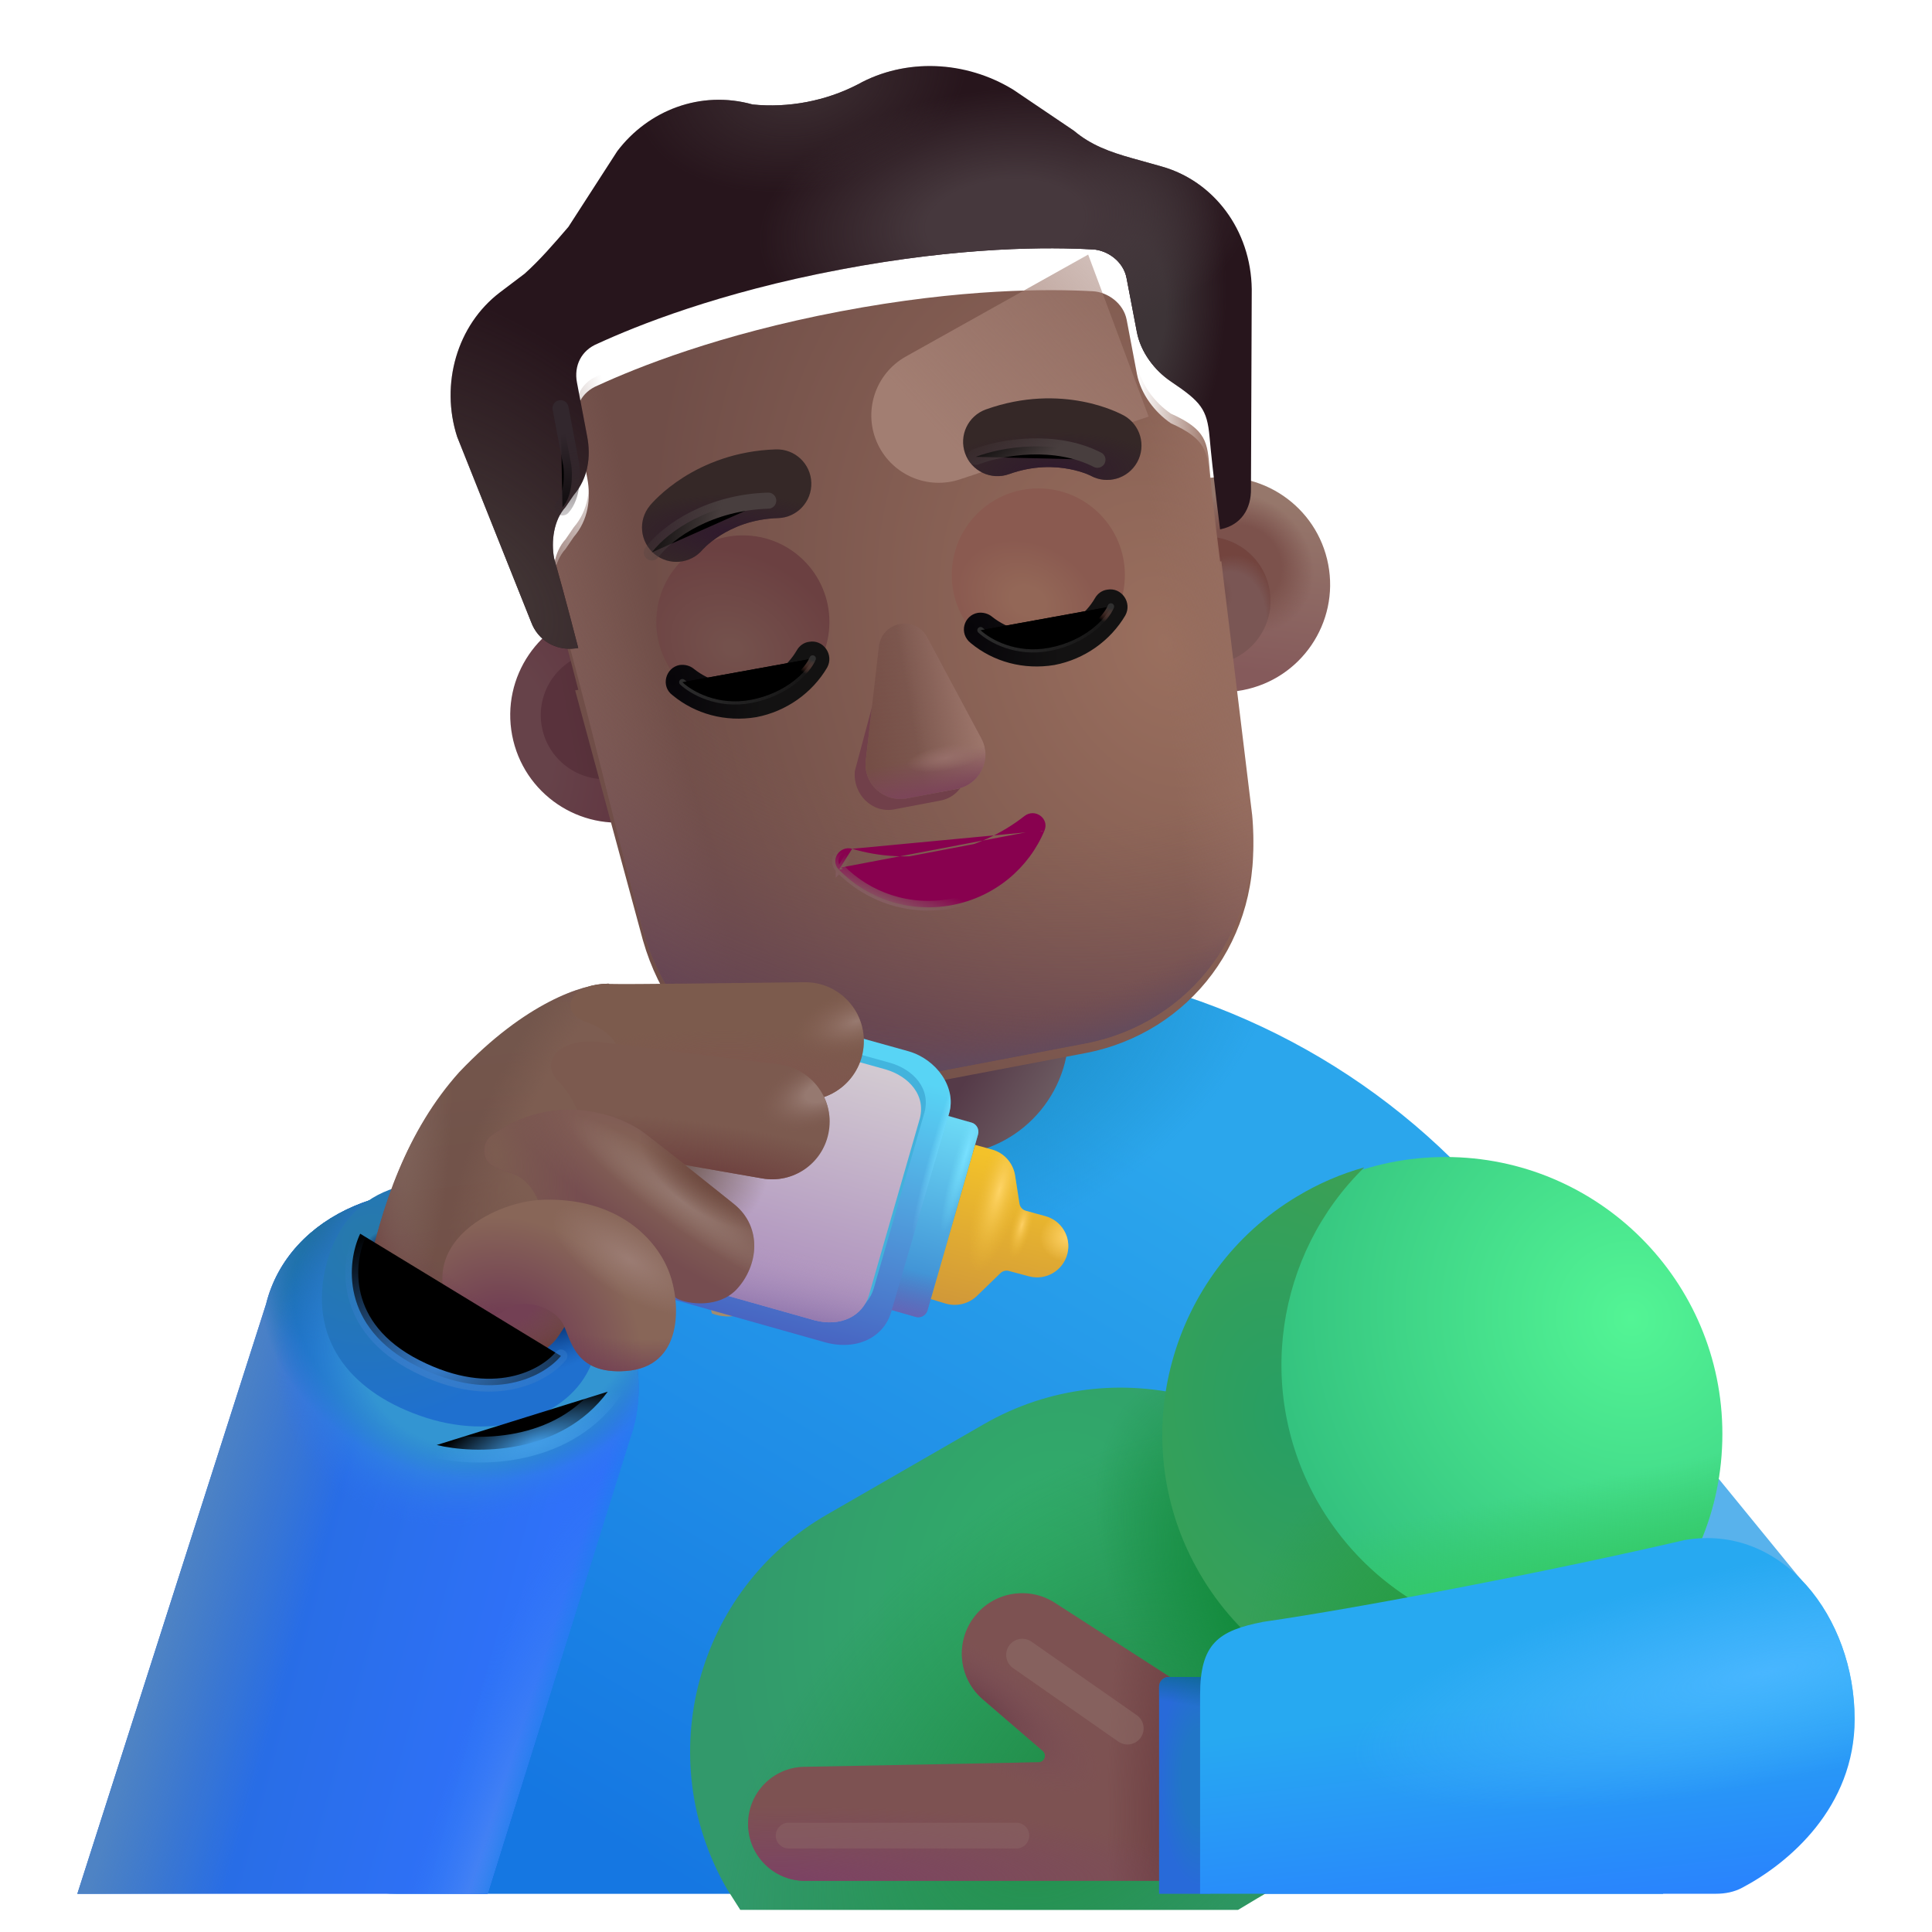 <svg viewBox="1 1 30 30" xmlns="http://www.w3.org/2000/svg">
<path d="M7.155 30.407C6.105 30.407 5.255 29.556 5.265 28.506L5.275 26.377C5.275 20.607 10.065 15.916 15.965 15.916C21.875 15.916 26.655 20.596 26.655 26.377L26.825 30.407H7.155Z" fill="url(#paint0_linear_4002_3537)"/>
<path d="M7.155 30.407C6.105 30.407 5.255 29.556 5.265 28.506L5.275 26.377C5.275 20.607 10.065 15.916 15.965 15.916C21.875 15.916 26.655 20.596 26.655 26.377L26.825 30.407H7.155Z" fill="url(#paint1_radial_4002_3537)"/>
<path d="M15.685 18.937C16.745 18.937 17.595 18.077 17.595 17.027V14.767C17.595 13.707 16.735 12.857 15.685 12.857C14.625 12.857 13.775 13.717 13.775 14.767V17.027C13.765 18.087 14.625 18.937 15.685 18.937Z" fill="url(#paint2_linear_4002_3537)"/>
<g filter="url(#filter0_i_4002_3537)">
<circle cx="10.392" cy="12.105" r="1.669" transform="rotate(-10.772 10.392 12.105)" fill="url(#paint3_radial_4002_3537)"/>
</g>
<g filter="url(#filter1_f_4002_3537)">
<circle cx="10.391" cy="12.105" r="0.994" transform="rotate(-10.772 10.391 12.105)" fill="url(#paint4_linear_4002_3537)"/>
</g>
<g filter="url(#filter2_i_4002_3537)">
<circle cx="19.735" cy="10.327" r="1.669" transform="rotate(-10.772 19.735 10.327)" fill="url(#paint5_linear_4002_3537)"/>
<circle cx="19.735" cy="10.327" r="1.669" transform="rotate(-10.772 19.735 10.327)" fill="url(#paint6_radial_4002_3537)"/>
</g>
<g filter="url(#filter3_f_4002_3537)">
<circle cx="19.735" cy="10.327" r="0.994" transform="rotate(-10.772 19.735 10.327)" fill="#7A5654"/>
<circle cx="19.735" cy="10.327" r="0.994" transform="rotate(-10.772 19.735 10.327)" fill="url(#paint7_radial_4002_3537)"/>
<circle cx="19.735" cy="10.327" r="0.994" transform="rotate(-10.772 19.735 10.327)" fill="url(#paint8_radial_4002_3537)"/>
</g>
<g filter="url(#filter4_i_4002_3537)">
<path d="M9.931 11.569C9.948 11.567 9.964 11.565 9.98 11.562C9.98 11.562 9.768 10.733 9.605 10.167C9.556 9.905 9.601 9.571 9.782 9.374L9.91 9.187C10.134 8.927 10.179 8.593 10.12 8.278L9.96 7.44C9.91 7.178 10.028 6.939 10.282 6.836C10.884 6.559 12.151 6.046 14.048 5.685C15.944 5.325 17.311 5.336 17.974 5.373C18.194 5.385 18.445 5.555 18.495 5.816L18.654 6.655C18.714 6.969 18.932 7.253 19.182 7.423C19.741 7.674 19.747 7.87 19.783 8.285C19.83 8.819 19.947 9.72 19.947 9.72C19.953 9.719 19.959 9.717 19.965 9.716L20.443 13.653C20.616 15.421 19.48 16.893 17.851 17.203L14.698 17.803C13.016 18.123 11.472 17.161 10.984 15.453L9.931 11.569Z" fill="url(#paint9_radial_4002_3537)"/>
</g>
<path d="M9.605 10.167C9.556 9.905 9.601 9.571 9.782 9.374L9.91 9.187C10.134 8.927 10.179 8.593 10.12 8.278L9.96 7.44C9.91 7.178 10.028 6.939 10.282 6.836C10.884 6.559 12.151 6.046 14.048 5.685C15.944 5.325 17.311 5.336 17.974 5.373C18.194 5.385 18.445 5.555 18.495 5.816L18.654 6.655C18.714 6.969 18.932 7.253 19.182 7.423C19.741 7.674 19.747 7.87 19.783 8.285C19.83 8.819 19.947 9.72 19.947 9.72C19.953 9.719 19.959 9.717 19.965 9.716L20.443 13.653C20.616 15.421 19.48 16.893 17.851 17.203L14.698 17.803C13.016 18.123 11.472 17.161 10.984 15.453C10.508 13.695 10.107 11.917 9.605 10.167Z" fill="url(#paint10_linear_4002_3537)"/>
<path d="M9.605 10.167C9.556 9.905 9.601 9.571 9.782 9.374L9.91 9.187C10.134 8.927 10.179 8.593 10.12 8.278L9.96 7.44C9.91 7.178 10.028 6.939 10.282 6.836C10.884 6.559 12.151 6.046 14.048 5.685C15.944 5.325 17.311 5.336 17.974 5.373C18.194 5.385 18.445 5.555 18.495 5.816L18.654 6.655C18.714 6.969 18.932 7.253 19.182 7.423C19.741 7.674 19.747 7.87 19.783 8.285C19.83 8.819 19.947 9.72 19.947 9.72C19.953 9.719 19.959 9.717 19.965 9.716L20.443 13.653C20.616 15.421 19.48 16.893 17.851 17.203L14.698 17.803C13.016 18.123 11.472 17.161 10.984 15.453C10.508 13.695 10.107 11.917 9.605 10.167Z" fill="url(#paint11_linear_4002_3537)"/>
<path d="M9.605 10.167C9.556 9.905 9.601 9.571 9.782 9.374L9.91 9.187C10.134 8.927 10.179 8.593 10.12 8.278L9.96 7.44C9.91 7.178 10.028 6.939 10.282 6.836C10.884 6.559 12.151 6.046 14.048 5.685C15.944 5.325 17.311 5.336 17.974 5.373C18.194 5.385 18.445 5.555 18.495 5.816L18.654 6.655C18.714 6.969 18.932 7.253 19.182 7.423C19.741 7.674 19.747 7.87 19.783 8.285C19.83 8.819 19.947 9.72 19.947 9.72C19.953 9.719 19.959 9.717 19.965 9.716L20.443 13.653C20.616 15.421 19.48 16.893 17.851 17.203L14.698 17.803C13.016 18.123 11.472 17.161 10.984 15.453C10.508 13.695 10.107 11.917 9.605 10.167Z" fill="url(#paint12_radial_4002_3537)"/>
<path d="M9.605 10.167C9.556 9.905 9.601 9.571 9.782 9.374L9.91 9.187C10.134 8.927 10.179 8.593 10.12 8.278L9.96 7.44C9.91 7.178 10.028 6.939 10.282 6.836C10.884 6.559 12.151 6.046 14.048 5.685C15.944 5.325 17.311 5.336 17.974 5.373C18.194 5.385 18.445 5.555 18.495 5.816L18.654 6.655C18.714 6.969 18.932 7.253 19.182 7.423C19.741 7.674 19.747 7.87 19.783 8.285C19.83 8.819 19.947 9.72 19.947 9.72C19.953 9.719 19.959 9.717 19.965 9.716L20.443 13.653C20.616 15.421 19.48 16.893 17.851 17.203L14.698 17.803C13.016 18.123 11.472 17.161 10.984 15.453C10.508 13.695 10.107 11.917 9.605 10.167Z" fill="url(#paint13_radial_4002_3537)"/>
<g filter="url(#filter5_f_4002_3537)">
<path d="M17.897 4.953L15.066 6.536C14.584 6.806 14.394 7.403 14.632 7.901C14.86 8.378 15.406 8.61 15.907 8.443L18.836 7.469L17.897 4.953Z" fill="url(#paint14_linear_4002_3537)"/>
</g>
<g filter="url(#filter6_i_4002_3537)">
<path d="M18.576 3.956L19.037 4.085C19.845 4.311 20.425 5.069 20.437 5.99L20.425 9.086C20.432 9.404 20.268 9.65 19.963 9.716C19.957 9.718 19.951 9.719 19.945 9.72C19.945 9.72 19.829 8.819 19.782 8.285C19.744 7.852 19.645 7.736 19.181 7.423C18.93 7.253 18.712 6.969 18.653 6.655L18.493 5.817C18.443 5.555 18.193 5.385 17.972 5.373C17.31 5.336 15.943 5.325 14.047 5.686C12.15 6.046 10.883 6.559 10.28 6.836C10.027 6.939 9.909 7.179 9.959 7.44L10.118 8.279C10.178 8.593 10.132 8.927 9.909 9.187L9.781 9.374C9.6 9.571 9.554 9.906 9.604 10.168C9.766 10.734 9.979 11.562 9.979 11.562C9.962 11.565 9.946 11.567 9.93 11.569C9.632 11.605 9.353 11.447 9.247 11.158L8.099 8.283C7.834 7.465 8.096 6.546 8.764 6.039L9.146 5.75C9.379 5.542 9.603 5.283 9.826 5.023L10.585 3.847C11.065 3.213 11.878 2.896 12.685 3.122C13.242 3.179 13.822 3.069 14.319 2.811C15.059 2.399 15.995 2.438 16.736 2.894L17.676 3.53C17.937 3.751 18.23 3.859 18.576 3.956Z" fill="#27151C"/>
<path d="M18.576 3.956L19.037 4.085C19.845 4.311 20.425 5.069 20.437 5.99L20.425 9.086C20.432 9.404 20.268 9.65 19.963 9.716C19.957 9.718 19.951 9.719 19.945 9.72C19.945 9.72 19.829 8.819 19.782 8.285C19.744 7.852 19.645 7.736 19.181 7.423C18.93 7.253 18.712 6.969 18.653 6.655L18.493 5.817C18.443 5.555 18.193 5.385 17.972 5.373C17.31 5.336 15.943 5.325 14.047 5.686C12.15 6.046 10.883 6.559 10.28 6.836C10.027 6.939 9.909 7.179 9.959 7.44L10.118 8.279C10.178 8.593 10.132 8.927 9.909 9.187L9.781 9.374C9.6 9.571 9.554 9.906 9.604 10.168C9.766 10.734 9.979 11.562 9.979 11.562C9.962 11.565 9.946 11.567 9.93 11.569C9.632 11.605 9.353 11.447 9.247 11.158L8.099 8.283C7.834 7.465 8.096 6.546 8.764 6.039L9.146 5.75C9.379 5.542 9.603 5.283 9.826 5.023L10.585 3.847C11.065 3.213 11.878 2.896 12.685 3.122C13.242 3.179 13.822 3.069 14.319 2.811C15.059 2.399 15.995 2.438 16.736 2.894L17.676 3.53C17.937 3.751 18.23 3.859 18.576 3.956Z" fill="url(#paint15_radial_4002_3537)"/>
<path d="M18.576 3.956L19.037 4.085C19.845 4.311 20.425 5.069 20.437 5.99L20.425 9.086C20.432 9.404 20.268 9.65 19.963 9.716C19.957 9.718 19.951 9.719 19.945 9.72C19.945 9.72 19.829 8.819 19.782 8.285C19.744 7.852 19.645 7.736 19.181 7.423C18.93 7.253 18.712 6.969 18.653 6.655L18.493 5.817C18.443 5.555 18.193 5.385 17.972 5.373C17.31 5.336 15.943 5.325 14.047 5.686C12.15 6.046 10.883 6.559 10.28 6.836C10.027 6.939 9.909 7.179 9.959 7.44L10.118 8.279C10.178 8.593 10.132 8.927 9.909 9.187L9.781 9.374C9.6 9.571 9.554 9.906 9.604 10.168C9.766 10.734 9.979 11.562 9.979 11.562C9.962 11.565 9.946 11.567 9.93 11.569C9.632 11.605 9.353 11.447 9.247 11.158L8.099 8.283C7.834 7.465 8.096 6.546 8.764 6.039L9.146 5.75C9.379 5.542 9.603 5.283 9.826 5.023L10.585 3.847C11.065 3.213 11.878 2.896 12.685 3.122C13.242 3.179 13.822 3.069 14.319 2.811C15.059 2.399 15.995 2.438 16.736 2.894L17.676 3.53C17.937 3.751 18.23 3.859 18.576 3.956Z" fill="url(#paint16_radial_4002_3537)"/>
<path d="M18.576 3.956L19.037 4.085C19.845 4.311 20.425 5.069 20.437 5.99L20.425 9.086C20.432 9.404 20.268 9.65 19.963 9.716C19.957 9.718 19.951 9.719 19.945 9.72C19.945 9.72 19.829 8.819 19.782 8.285C19.744 7.852 19.645 7.736 19.181 7.423C18.93 7.253 18.712 6.969 18.653 6.655L18.493 5.817C18.443 5.555 18.193 5.385 17.972 5.373C17.31 5.336 15.943 5.325 14.047 5.686C12.15 6.046 10.883 6.559 10.28 6.836C10.027 6.939 9.909 7.179 9.959 7.44L10.118 8.279C10.178 8.593 10.132 8.927 9.909 9.187L9.781 9.374C9.6 9.571 9.554 9.906 9.604 10.168C9.766 10.734 9.979 11.562 9.979 11.562C9.962 11.565 9.946 11.567 9.93 11.569C9.632 11.605 9.353 11.447 9.247 11.158L8.099 8.283C7.834 7.465 8.096 6.546 8.764 6.039L9.146 5.75C9.379 5.542 9.603 5.283 9.826 5.023L10.585 3.847C11.065 3.213 11.878 2.896 12.685 3.122C13.242 3.179 13.822 3.069 14.319 2.811C15.059 2.399 15.995 2.438 16.736 2.894L17.676 3.53C17.937 3.751 18.23 3.859 18.576 3.956Z" fill="url(#paint17_radial_4002_3537)"/>
<path d="M18.576 3.956L19.037 4.085C19.845 4.311 20.425 5.069 20.437 5.99L20.425 9.086C20.432 9.404 20.268 9.65 19.963 9.716C19.957 9.718 19.951 9.719 19.945 9.72C19.945 9.72 19.829 8.819 19.782 8.285C19.744 7.852 19.645 7.736 19.181 7.423C18.93 7.253 18.712 6.969 18.653 6.655L18.493 5.817C18.443 5.555 18.193 5.385 17.972 5.373C17.31 5.336 15.943 5.325 14.047 5.686C12.15 6.046 10.883 6.559 10.28 6.836C10.027 6.939 9.909 7.179 9.959 7.44L10.118 8.279C10.178 8.593 10.132 8.927 9.909 9.187L9.781 9.374C9.6 9.571 9.554 9.906 9.604 10.168C9.766 10.734 9.979 11.562 9.979 11.562C9.962 11.565 9.946 11.567 9.93 11.569C9.632 11.605 9.353 11.447 9.247 11.158L8.099 8.283C7.834 7.465 8.096 6.546 8.764 6.039L9.146 5.75C9.379 5.542 9.603 5.283 9.826 5.023L10.585 3.847C11.065 3.213 11.878 2.896 12.685 3.122C13.242 3.179 13.822 3.069 14.319 2.811C15.059 2.399 15.995 2.438 16.736 2.894L17.676 3.53C17.937 3.751 18.23 3.859 18.576 3.956Z" fill="url(#paint18_radial_4002_3537)"/>
</g>
<g filter="url(#filter7_f_4002_3537)">
<path d="M14.762 11.149L14.274 12.972C14.239 13.334 14.544 13.632 14.884 13.568L15.608 13.43C15.947 13.365 16.121 12.971 15.956 12.652L15.149 11.076C14.974 10.726 14.801 10.759 14.762 11.149Z" fill="#71404A"/>
</g>
<g filter="url(#filter8_f_4002_3537)">
<path d="M14.648 11.039L14.444 12.808C14.403 13.171 14.724 13.466 15.086 13.397L15.858 13.25C16.22 13.181 16.41 12.784 16.239 12.466L15.399 10.896C15.217 10.548 14.695 10.647 14.648 11.039Z" fill="#7D584F"/>
<path d="M14.648 11.039L14.444 12.808C14.403 13.171 14.724 13.466 15.086 13.397L15.858 13.25C16.22 13.181 16.41 12.784 16.239 12.466L15.399 10.896C15.217 10.548 14.695 10.647 14.648 11.039Z" fill="url(#paint19_linear_4002_3537)"/>
<path d="M14.648 11.039L14.444 12.808C14.403 13.171 14.724 13.466 15.086 13.397L15.858 13.25C16.22 13.181 16.41 12.784 16.239 12.466L15.399 10.896C15.217 10.548 14.695 10.647 14.648 11.039Z" fill="url(#paint20_linear_4002_3537)"/>
<path d="M14.648 11.039L14.444 12.808C14.403 13.171 14.724 13.466 15.086 13.397L15.858 13.25C16.22 13.181 16.41 12.784 16.239 12.466L15.399 10.896C15.217 10.548 14.695 10.647 14.648 11.039Z" fill="url(#paint21_linear_4002_3537)"/>
<path d="M14.648 11.039L14.444 12.808C14.403 13.171 14.724 13.466 15.086 13.397L15.858 13.25C16.22 13.181 16.41 12.784 16.239 12.466L15.399 10.896C15.217 10.548 14.695 10.647 14.648 11.039Z" fill="url(#paint22_radial_4002_3537)"/>
</g>
<path d="M14.232 14.18L14.232 14.18C14.657 14.308 15.139 14.336 15.63 14.243C16.126 14.148 16.559 13.946 16.908 13.671L16.908 13.671L16.908 13.671C16.988 13.609 17.086 13.617 17.152 13.665C17.22 13.713 17.259 13.802 17.218 13.898M14.232 14.18L17.172 13.879M14.232 14.18L14.232 14.18C14.134 14.152 14.046 14.198 14.002 14.266C13.958 14.335 13.954 14.433 14.027 14.505M14.232 14.18L14.062 14.47M17.218 13.898C17.218 13.898 17.218 13.898 17.218 13.898L17.172 13.879M17.218 13.898C17.218 13.898 17.218 13.898 17.218 13.898L17.172 13.879M17.218 13.898C16.978 14.474 16.454 14.927 15.785 15.054C15.115 15.182 14.462 14.953 14.027 14.505M17.172 13.879C16.938 14.44 16.428 14.881 15.775 15.005C15.123 15.129 14.486 14.906 14.062 14.47M14.027 14.505C14.027 14.506 14.027 14.506 14.027 14.506L14.062 14.47M14.027 14.505C14.027 14.505 14.027 14.505 14.027 14.505L14.062 14.47" fill="#88014F" stroke="url(#paint23_linear_4002_3537)" stroke-width="0.1"/>
<g filter="url(#filter9_f_4002_3537)">
<path d="M9.704 7.339L9.871 8.22C9.891 8.368 9.892 8.706 9.734 8.879" stroke="url(#paint24_linear_4002_3537)" stroke-width="0.25" stroke-linecap="round"/>
</g>
<path d="M29.145 25.747L24.205 19.697L21.045 28.267L29.145 25.747Z" fill="#58B2EC"/>
<path d="M2.201 30.407L5.131 21.251C5.482 19.837 7.201 19.147 8.781 19.637C10.361 20.127 11.271 21.97 10.787 23.329L8.571 30.407H2.201Z" fill="url(#paint25_linear_4002_3537)"/>
<path d="M2.201 30.407L5.131 21.251C5.482 19.837 7.201 19.147 8.781 19.637C10.361 20.127 11.271 21.97 10.787 23.329L8.571 30.407H2.201Z" fill="url(#paint26_linear_4002_3537)"/>
<path d="M2.201 30.407L5.131 21.251C5.482 19.837 7.201 19.147 8.781 19.637C10.361 20.127 11.271 21.97 10.787 23.329L8.571 30.407H2.201Z" fill="url(#paint27_radial_4002_3537)"/>
<path d="M2.201 30.407L5.131 21.251C5.482 19.837 7.201 19.147 8.781 19.637C10.361 20.127 11.271 21.97 10.787 23.329L8.571 30.407H2.201Z" fill="url(#paint28_radial_4002_3537)"/>
<path d="M2.201 30.407L5.131 21.251C5.482 19.837 7.201 19.147 8.781 19.637C10.361 20.127 11.271 21.97 10.787 23.329L8.571 30.407H2.201Z" fill="url(#paint29_radial_4002_3537)"/>
<path d="M2.201 30.407L5.131 21.251C5.482 19.837 7.201 19.147 8.781 19.637C10.361 20.127 11.271 21.97 10.787 23.329L8.571 30.407H2.201Z" fill="url(#paint30_linear_4002_3537)"/>
<path d="M2.201 30.407L5.131 21.251C5.482 19.837 7.201 19.147 8.781 19.637C10.361 20.127 11.271 21.97 10.787 23.329L8.571 30.407H2.201Z" fill="url(#paint31_radial_4002_3537)"/>
<g filter="url(#filter10_i_4002_3537)">
<path d="M21.835 24.426C20.665 22.386 18.055 21.696 16.025 22.866L13.595 24.266C11.555 25.436 10.865 28.046 12.035 30.076C12.105 30.186 12.175 30.296 12.245 30.406H19.975L20.275 30.226C22.315 29.066 23.015 26.456 21.835 24.426Z" fill="url(#paint32_radial_4002_3537)"/>
<path d="M21.835 24.426C20.665 22.386 18.055 21.696 16.025 22.866L13.595 24.266C11.555 25.436 10.865 28.046 12.035 30.076C12.105 30.186 12.175 30.296 12.245 30.406H19.975L20.275 30.226C22.315 29.066 23.015 26.456 21.835 24.426Z" fill="url(#paint33_radial_4002_3537)"/>
<path d="M21.835 24.426C20.665 22.386 18.055 21.696 16.025 22.866L13.595 24.266C11.555 25.436 10.865 28.046 12.035 30.076C12.105 30.186 12.175 30.296 12.245 30.406H19.975L20.275 30.226C22.315 29.066 23.015 26.456 21.835 24.426Z" fill="url(#paint34_radial_4002_3537)"/>
</g>
<path d="M23.445 27.566C25.82 27.566 27.745 25.641 27.745 23.266C27.745 20.892 25.82 18.966 23.445 18.966C21.07 18.966 19.145 20.892 19.145 23.266C19.145 25.641 21.07 27.566 23.445 27.566Z" fill="url(#paint35_radial_4002_3537)"/>
<path d="M23.445 27.566C25.82 27.566 27.745 25.641 27.745 23.266C27.745 20.892 25.82 18.966 23.445 18.966C21.07 18.966 19.145 20.892 19.145 23.266C19.145 25.641 21.07 27.566 23.445 27.566Z" fill="url(#paint36_linear_4002_3537)"/>
<g filter="url(#filter11_i_4002_3537)">
<path d="M21.575 24.346C20.575 22.607 20.915 20.466 22.285 19.127C21.925 19.227 21.575 19.377 21.245 19.576C19.265 20.756 18.565 23.317 19.675 25.337C20.835 27.456 23.515 28.197 25.595 26.997C25.915 26.817 26.205 26.587 26.455 26.346C24.615 26.857 22.585 26.087 21.575 24.346Z" fill="url(#paint37_radial_4002_3537)"/>
<path d="M21.575 24.346C20.575 22.607 20.915 20.466 22.285 19.127C21.925 19.227 21.575 19.377 21.245 19.576C19.265 20.756 18.565 23.317 19.675 25.337C20.835 27.456 23.515 28.197 25.595 26.997C25.915 26.817 26.205 26.587 26.455 26.346C24.615 26.857 22.585 26.087 21.575 24.346Z" fill="url(#paint38_radial_4002_3537)"/>
</g>
<g filter="url(#filter12_i_4002_3537)">
<path d="M17.18 26.088C16.757 25.816 16.196 25.926 15.906 26.336C15.628 26.73 15.695 27.271 16.06 27.586L16.991 28.388C17.06 28.448 17.019 28.562 16.928 28.564L13.284 28.635C12.802 28.645 12.416 29.038 12.416 29.521C12.416 30.01 12.812 30.406 13.302 30.406H19.361V29.406L20.424 28.18L17.18 26.088Z" fill="#7D5252"/>
<path d="M17.18 26.088C16.757 25.816 16.196 25.926 15.906 26.336C15.628 26.73 15.695 27.271 16.06 27.586L16.991 28.388C17.06 28.448 17.019 28.562 16.928 28.564L13.284 28.635C12.802 28.645 12.416 29.038 12.416 29.521C12.416 30.01 12.812 30.406 13.302 30.406H19.361V29.406L20.424 28.18L17.18 26.088Z" fill="url(#paint39_radial_4002_3537)"/>
<path d="M17.18 26.088C16.757 25.816 16.196 25.926 15.906 26.336C15.628 26.73 15.695 27.271 16.06 27.586L16.991 28.388C17.06 28.448 17.019 28.562 16.928 28.564L13.284 28.635C12.802 28.645 12.416 29.038 12.416 29.521C12.416 30.01 12.812 30.406 13.302 30.406H19.361V29.406L20.424 28.18L17.18 26.088Z" fill="url(#paint40_radial_4002_3537)"/>
<path d="M17.18 26.088C16.757 25.816 16.196 25.926 15.906 26.336C15.628 26.73 15.695 27.271 16.06 27.586L16.991 28.388C17.06 28.448 17.019 28.562 16.928 28.564L13.284 28.635C12.802 28.645 12.416 29.038 12.416 29.521C12.416 30.01 12.812 30.406 13.302 30.406H19.361V29.406L20.424 28.18L17.18 26.088Z" fill="url(#paint41_radial_4002_3537)"/>
</g>
<path d="M18.998 27.19C18.998 27.107 19.065 27.04 19.148 27.04H19.791V30.407H18.998V27.19Z" fill="url(#paint42_radial_4002_3537)"/>
<path d="M18.998 27.19C18.998 27.107 19.065 27.04 19.148 27.04H19.791V30.407H18.998V27.19Z" fill="url(#paint43_linear_4002_3537)"/>
<path d="M20.615 26.184C22.213 25.953 25.182 25.375 27.158 24.914C28.68 24.651 29.799 26.117 29.799 27.695C29.799 29.066 28.776 29.931 28.052 30.313C27.928 30.379 27.789 30.406 27.649 30.406H19.635V27.32C19.635 26.523 19.916 26.32 20.615 26.184Z" fill="url(#paint44_linear_4002_3537)"/>
<path d="M20.615 26.184C22.213 25.953 25.182 25.375 27.158 24.914C28.68 24.651 29.799 26.117 29.799 27.695C29.799 29.066 28.776 29.931 28.052 30.313C27.928 30.379 27.789 30.406 27.649 30.406H19.635V27.32C19.635 26.523 19.916 26.32 20.615 26.184Z" fill="url(#paint45_radial_4002_3537)"/>
<path d="M10.214 22.093C9.93 22.973 8.766 23.385 7.614 23.014C6.462 22.642 5.821 21.836 6.041 20.748C6.221 19.86 6.924 18.998 8.779 19.508C9.932 19.88 10.498 21.213 10.214 22.093Z" fill="url(#paint46_radial_4002_3537)"/>
<path d="M10.214 22.093C9.93 22.973 8.766 23.385 7.614 23.014C6.462 22.642 5.821 21.836 6.041 20.748C6.221 19.86 6.924 18.998 8.779 19.508C9.932 19.88 10.498 21.213 10.214 22.093Z" fill="url(#paint47_radial_4002_3537)"/>
<path d="M10.214 22.093C9.93 22.973 8.766 23.385 7.614 23.014C6.462 22.642 5.821 21.836 6.041 20.748C6.221 19.86 6.924 18.998 8.779 19.508C9.932 19.88 10.498 21.213 10.214 22.093Z" fill="url(#paint48_radial_4002_3537)"/>
<path d="M11.845 21.006L11.385 20.506C11.105 20.206 10.705 20.026 10.295 20.017C9.875 20.006 9.475 20.177 9.185 20.477L9.015 20.657L9.545 19.706C9.765 19.317 10.135 19.047 10.565 18.966C10.995 18.887 11.445 18.997 11.795 19.267L12.785 20.067C13.115 20.337 13.165 20.817 12.905 21.157C12.695 21.416 12.345 21.506 12.055 21.396C12.025 21.267 11.955 21.127 11.845 21.006Z" fill="url(#paint49_linear_4002_3537)"/>
<path d="M10.565 18.977C10.285 19.026 10.025 19.166 9.825 19.357C9.835 19.306 9.845 19.256 9.865 19.206L9.985 18.877C10.265 18.096 11.075 17.607 11.895 17.727L13.555 17.956C13.975 18.017 14.275 18.407 14.215 18.826C14.155 19.247 13.765 19.547 13.345 19.486L11.775 19.267C11.435 19.006 10.995 18.896 10.565 18.977Z" fill="url(#paint50_linear_4002_3537)"/>
<path d="M15.529 18.272L16.084 18.431C16.164 18.454 16.21 18.537 16.187 18.617L15.403 21.347C15.38 21.426 15.297 21.472 15.218 21.449L14.663 21.29L15.529 18.272Z" fill="url(#paint51_linear_4002_3537)"/>
<path d="M15.529 18.272L16.084 18.431C16.164 18.454 16.21 18.537 16.187 18.617L15.403 21.347C15.38 21.426 15.297 21.472 15.218 21.449L14.663 21.29L15.529 18.272Z" fill="url(#paint52_linear_4002_3537)"/>
<path d="M15.529 18.272L16.084 18.431C16.164 18.454 16.21 18.537 16.187 18.617L15.403 21.347C15.38 21.426 15.297 21.472 15.218 21.449L14.663 21.29L15.529 18.272Z" fill="url(#paint53_radial_4002_3537)"/>
<g filter="url(#filter13_f_4002_3537)">
<path d="M7.781 23.438C8.359 23.579 9.7 23.61 10.437 22.61" stroke="url(#paint54_radial_4002_3537)" stroke-width="0.4" stroke-linecap="round"/>
</g>
<path d="M11.939 16.441L15.111 17.325C15.54 17.45 15.855 17.883 15.738 18.285L14.839 21.371C14.723 21.767 14.306 21.977 13.814 21.844L10.685 20.961L11.939 16.441Z" fill="url(#paint55_linear_4002_3537)"/>
<path d="M11.939 16.441L15.111 17.325C15.54 17.45 15.855 17.883 15.738 18.285L14.839 21.371C14.723 21.767 14.306 21.977 13.814 21.844L10.685 20.961L11.939 16.441Z" fill="url(#paint56_radial_4002_3537)"/>
<path d="M14.826 17.505L12.19 16.77L11.117 20.665L13.716 21.399C14.125 21.509 14.472 21.334 14.568 21.005L15.347 18.302C15.47 17.911 15.183 17.608 14.826 17.505Z" fill="url(#paint57_linear_4002_3537)"/>
<g filter="url(#filter14_i_4002_3537)">
<path d="M12.167 16.872L14.802 17.606C15.159 17.71 15.447 18.012 15.323 18.403L14.544 21.107C14.449 21.436 14.102 21.611 13.693 21.5L11.093 20.767L12.167 16.872Z" fill="url(#paint58_linear_4002_3537)"/>
<path d="M12.167 16.872L14.802 17.606C15.159 17.71 15.447 18.012 15.323 18.403L14.544 21.107C14.449 21.436 14.102 21.611 13.693 21.5L11.093 20.767L12.167 16.872Z" fill="url(#paint59_radial_4002_3537)"/>
<path d="M12.167 16.872L14.802 17.606C15.159 17.71 15.447 18.012 15.323 18.403L14.544 21.107C14.449 21.436 14.102 21.611 13.693 21.5L11.093 20.767L12.167 16.872Z" fill="url(#paint60_linear_4002_3537)"/>
</g>
<path d="M8.13 17.649C9.162 16.563 10.05 16.279 10.451 16.274L11.248 17.141L10.318 20.657C10.138 20.972 9.754 21.653 9.623 21.809C9.459 22.004 8.888 22.439 7.857 22.047C6.969 21.71 6.707 21.149 6.681 20.899C6.915 19.732 7.33 18.541 8.13 17.649Z" fill="url(#paint61_linear_4002_3537)"/>
<path d="M8.13 17.649C9.162 16.563 10.05 16.279 10.451 16.274L11.248 17.141L10.318 20.657C10.138 20.972 9.754 21.653 9.623 21.809C9.459 22.004 8.888 22.439 7.857 22.047C6.969 21.71 6.707 21.149 6.681 20.899C6.915 19.732 7.33 18.541 8.13 17.649Z" fill="url(#paint62_radial_4002_3537)"/>
<path d="M8.13 17.649C9.162 16.563 10.05 16.279 10.451 16.274L11.248 17.141L10.318 20.657C10.138 20.972 9.754 21.653 9.623 21.809C9.459 22.004 8.888 22.439 7.857 22.047C6.969 21.71 6.707 21.149 6.681 20.899C6.915 19.732 7.33 18.541 8.13 17.649Z" fill="url(#paint63_radial_4002_3537)"/>
<path d="M8.13 17.649C9.162 16.563 10.05 16.279 10.451 16.274L11.248 17.141L10.318 20.657C10.138 20.972 9.754 21.653 9.623 21.809C9.459 22.004 8.888 22.439 7.857 22.047C6.969 21.71 6.707 21.149 6.681 20.899C6.915 19.732 7.33 18.541 8.13 17.649Z" fill="url(#paint64_radial_4002_3537)"/>
<path d="M8.13 17.649C9.162 16.563 10.05 16.279 10.451 16.274L11.248 17.141L10.318 20.657C10.138 20.972 9.754 21.653 9.623 21.809C9.459 22.004 8.888 22.439 7.857 22.047C6.969 21.71 6.707 21.149 6.681 20.899C6.915 19.732 7.33 18.541 8.13 17.649Z" fill="url(#paint65_radial_4002_3537)"/>
<path d="M10.099 16.868C10.455 16.993 10.581 17.198 10.614 17.321L11.06 17.711L13.352 18.073C13.895 18.159 14.392 17.752 14.413 17.202C14.433 16.679 14.014 16.245 13.491 16.252C12.317 16.265 10.804 16.287 10.447 16.278C9.861 16.262 9.654 16.711 10.099 16.868Z" fill="#7C5B4D"/>
<path d="M10.099 16.868C10.455 16.993 10.581 17.198 10.614 17.321L11.06 17.711L13.352 18.073C13.895 18.159 14.392 17.752 14.413 17.202C14.433 16.679 14.014 16.245 13.491 16.252C12.317 16.265 10.804 16.287 10.447 16.278C9.861 16.262 9.654 16.711 10.099 16.868Z" fill="url(#paint66_radial_4002_3537)"/>
<path d="M10.099 16.868C10.455 16.993 10.581 17.198 10.614 17.321L11.06 17.711L13.352 18.073C13.895 18.159 14.392 17.752 14.413 17.202C14.433 16.679 14.014 16.245 13.491 16.252C12.317 16.265 10.804 16.287 10.447 16.278C9.861 16.262 9.654 16.711 10.099 16.868Z" fill="url(#paint67_radial_4002_3537)"/>
<path d="M9.669 17.79C9.913 18.04 10 18.316 10.013 18.422L10.498 18.891L12.839 19.299C13.311 19.381 13.764 19.074 13.863 18.605C13.973 18.089 13.613 17.59 13.089 17.527C11.999 17.394 10.669 17.221 10.31 17.18C9.697 17.11 9.365 17.477 9.669 17.79Z" fill="#7C5A4F"/>
<path d="M9.669 17.79C9.913 18.04 10 18.316 10.013 18.422L10.498 18.891L12.839 19.299C13.311 19.381 13.764 19.074 13.863 18.605C13.973 18.089 13.613 17.59 13.089 17.527C11.999 17.394 10.669 17.221 10.31 17.18C9.697 17.11 9.365 17.477 9.669 17.79Z" fill="url(#paint68_radial_4002_3537)"/>
<path d="M9.669 17.79C9.913 18.04 10 18.316 10.013 18.422L10.498 18.891L12.839 19.299C13.311 19.381 13.764 19.074 13.863 18.605C13.973 18.089 13.613 17.59 13.089 17.527C11.999 17.394 10.669 17.221 10.31 17.18C9.697 17.11 9.365 17.477 9.669 17.79Z" fill="url(#paint69_radial_4002_3537)"/>
<path d="M8.521 18.887C8.512 18.731 8.606 18.642 8.654 18.617C9.635 17.927 10.659 18.313 11.037 18.617C11.341 18.853 12.037 19.406 12.4 19.699C12.846 20.059 12.772 20.66 12.443 21.016C12.167 21.314 11.692 21.257 11.513 21.164L9.416 19.852C9.361 19.539 9.181 19.289 8.935 19.215C8.689 19.141 8.533 19.082 8.521 18.887Z" fill="url(#paint70_radial_4002_3537)"/>
<path d="M8.521 18.887C8.512 18.731 8.606 18.642 8.654 18.617C9.635 17.927 10.659 18.313 11.037 18.617C11.341 18.853 12.037 19.406 12.4 19.699C12.846 20.059 12.772 20.66 12.443 21.016C12.167 21.314 11.692 21.257 11.513 21.164L9.416 19.852C9.361 19.539 9.181 19.289 8.935 19.215C8.689 19.141 8.533 19.082 8.521 18.887Z" fill="url(#paint71_radial_4002_3537)"/>
<path d="M8.521 18.887C8.512 18.731 8.606 18.642 8.654 18.617C9.635 17.927 10.659 18.313 11.037 18.617C11.341 18.853 12.037 19.406 12.4 19.699C12.846 20.059 12.772 20.66 12.443 21.016C12.167 21.314 11.692 21.257 11.513 21.164L9.416 19.852C9.361 19.539 9.181 19.289 8.935 19.215C8.689 19.141 8.533 19.082 8.521 18.887Z" fill="url(#paint72_radial_4002_3537)"/>
<path d="M8.521 18.887C8.512 18.731 8.606 18.642 8.654 18.617C9.635 17.927 10.659 18.313 11.037 18.617C11.341 18.853 12.037 19.406 12.4 19.699C12.846 20.059 12.772 20.66 12.443 21.016C12.167 21.314 11.692 21.257 11.513 21.164L9.416 19.852C9.361 19.539 9.181 19.289 8.935 19.215C8.689 19.141 8.533 19.082 8.521 18.887Z" fill="url(#paint73_radial_4002_3537)"/>
<path d="M8.857 21.336C8.542 21.556 8.134 21.547 7.951 21.227C7.559 20.279 8.672 19.648 9.45 19.629C10.618 19.602 11.201 20.258 11.388 20.75C11.576 21.242 11.615 22.227 10.716 22.289C9.912 22.345 9.869 21.789 9.736 21.547C9.603 21.305 9.142 21.137 8.857 21.336Z" fill="url(#paint74_radial_4002_3537)"/>
<path d="M8.857 21.336C8.542 21.556 8.134 21.547 7.951 21.227C7.559 20.279 8.672 19.648 9.45 19.629C10.618 19.602 11.201 20.258 11.388 20.75C11.576 21.242 11.615 22.227 10.716 22.289C9.912 22.345 9.869 21.789 9.736 21.547C9.603 21.305 9.142 21.137 8.857 21.336Z" fill="url(#paint75_radial_4002_3537)"/>
<path d="M8.857 21.336C8.542 21.556 8.134 21.547 7.951 21.227C7.559 20.279 8.672 19.648 9.45 19.629C10.618 19.602 11.201 20.258 11.388 20.75C11.576 21.242 11.615 22.227 10.716 22.289C9.912 22.345 9.869 21.789 9.736 21.547C9.603 21.305 9.142 21.137 8.857 21.336Z" fill="url(#paint76_radial_4002_3537)"/>
<path d="M15.454 21.172L15.681 21.241C15.854 21.293 16.042 21.247 16.172 21.121L16.536 20.768C16.57 20.736 16.619 20.723 16.664 20.735L16.979 20.819C17.24 20.889 17.508 20.731 17.574 20.469C17.638 20.213 17.486 19.953 17.232 19.884L16.928 19.801C16.877 19.787 16.839 19.744 16.831 19.692L16.762 19.253C16.731 19.059 16.59 18.901 16.401 18.849L16.141 18.777L15.454 21.172Z" fill="url(#paint77_linear_4002_3537)"/>
<path d="M15.454 21.172L15.681 21.241C15.854 21.293 16.042 21.247 16.172 21.121L16.536 20.768C16.57 20.736 16.619 20.723 16.664 20.735L16.979 20.819C17.24 20.889 17.508 20.731 17.574 20.469C17.638 20.213 17.486 19.953 17.232 19.884L16.928 19.801C16.877 19.787 16.839 19.744 16.831 19.692L16.762 19.253C16.731 19.059 16.59 18.901 16.401 18.849L16.141 18.777L15.454 21.172Z" fill="url(#paint78_radial_4002_3537)"/>
<path d="M15.454 21.172L15.681 21.241C15.854 21.293 16.042 21.247 16.172 21.121L16.536 20.768C16.57 20.736 16.619 20.723 16.664 20.735L16.979 20.819C17.24 20.889 17.508 20.731 17.574 20.469C17.638 20.213 17.486 19.953 17.232 19.884L16.928 19.801C16.877 19.787 16.839 19.744 16.831 19.692L16.762 19.253C16.731 19.059 16.59 18.901 16.401 18.849L16.141 18.777L15.454 21.172Z" fill="url(#paint79_radial_4002_3537)"/>
<path d="M15.454 21.172L15.681 21.241C15.854 21.293 16.042 21.247 16.172 21.121L16.536 20.768C16.57 20.736 16.619 20.723 16.664 20.735L16.979 20.819C17.24 20.889 17.508 20.731 17.574 20.469C17.638 20.213 17.486 19.953 17.232 19.884L16.928 19.801C16.877 19.787 16.839 19.744 16.831 19.692L16.762 19.253C16.731 19.059 16.59 18.901 16.401 18.849L16.141 18.777L15.454 21.172Z" fill="url(#paint80_radial_4002_3537)"/>
<g filter="url(#filter15_f_4002_3537)">
<path d="M6.593 20.157C6.387 20.589 6.274 21.605 7.468 22.211C8.662 22.818 9.46 22.36 9.71 22.055" stroke="url(#paint81_radial_4002_3537)" stroke-width="0.2" stroke-linecap="round"/>
</g>
<g opacity="0.5" filter="url(#filter16_f_4002_3537)">
<path d="M16.874 26.697L18.508 27.838" stroke="#8F706A" stroke-width="0.5" stroke-linecap="round"/>
</g>
<g opacity="0.5" filter="url(#filter17_f_4002_3537)">
<path d="M13.246 29.503H16.782" stroke="#8C6565" stroke-width="0.4" stroke-linecap="round"/>
</g>
<g filter="url(#filter18_f_4002_3537)">
<circle cx="12.535" cy="10.657" r="1.344" fill="url(#paint82_radial_4002_3537)"/>
</g>
<g filter="url(#filter19_f_4002_3537)">
<circle cx="17.123" cy="9.928" r="1.344" fill="url(#paint83_radial_4002_3537)"/>
</g>
<path d="M11.554 11.326C11.634 11.316 11.714 11.336 11.774 11.386C12.014 11.576 12.324 11.666 12.644 11.606C12.964 11.546 13.224 11.356 13.374 11.096C13.414 11.026 13.484 10.976 13.564 10.966C13.784 10.926 13.954 11.166 13.844 11.366C13.614 11.756 13.214 12.046 12.744 12.136C12.264 12.216 11.794 12.086 11.444 11.796C11.254 11.656 11.334 11.366 11.554 11.326Z" fill="url(#paint84_radial_4002_3537)"/>
<path d="M16.184 10.516C16.264 10.506 16.344 10.526 16.404 10.576C16.644 10.766 16.954 10.856 17.274 10.796C17.594 10.736 17.854 10.546 18.004 10.286C18.044 10.216 18.114 10.166 18.194 10.156C18.414 10.116 18.584 10.356 18.474 10.556C18.244 10.946 17.844 11.236 17.374 11.326C16.894 11.406 16.424 11.276 16.074 10.986C15.884 10.836 15.964 10.556 16.184 10.516Z" fill="url(#paint85_radial_4002_3537)"/>
<g filter="url(#filter20_f_4002_3537)">
<path d="M11.596 11.593C11.747 11.734 12.143 11.964 12.658 11.867C13.221 11.76 13.546 11.408 13.619 11.226" stroke="url(#paint86_linear_4002_3537)" stroke-width="0.1" stroke-linecap="round"/>
<path d="M11.596 11.593C11.747 11.734 12.143 11.964 12.658 11.867C13.221 11.76 13.546 11.408 13.619 11.226" stroke="url(#paint87_radial_4002_3537)" stroke-width="0.1" stroke-linecap="round"/>
</g>
<g filter="url(#filter21_f_4002_3537)">
<path d="M16.226 10.786C16.377 10.926 16.774 11.156 17.289 11.059C17.851 10.953 18.177 10.601 18.25 10.418" stroke="url(#paint88_linear_4002_3537)" stroke-width="0.1" stroke-linecap="round"/>
<path d="M16.226 10.786C16.377 10.926 16.774 11.156 17.289 11.059C17.851 10.953 18.177 10.601 18.25 10.418" stroke="url(#paint89_radial_4002_3537)" stroke-width="0.1" stroke-linecap="round"/>
</g>
<g filter="url(#filter22_i_4002_3537)">
<path d="M18.2 7.851L18.199 7.851L18.197 7.85L18.192 7.847L18.178 7.84C18.167 7.834 18.154 7.827 18.137 7.82C18.105 7.804 18.061 7.784 18.006 7.763C17.896 7.72 17.743 7.67 17.554 7.634C17.175 7.562 16.65 7.546 16.058 7.758C15.781 7.858 15.637 8.163 15.736 8.44C15.836 8.718 16.142 8.862 16.419 8.762C16.798 8.626 17.125 8.639 17.354 8.683C17.47 8.705 17.56 8.735 17.618 8.757C17.647 8.769 17.668 8.778 17.679 8.783C17.683 8.785 17.686 8.787 17.688 8.788C17.945 8.927 18.266 8.833 18.408 8.577C18.551 8.32 18.458 7.994 18.2 7.851Z" fill="#352827"/>
<path d="M18.2 7.851L18.199 7.851L18.197 7.85L18.192 7.847L18.178 7.84C18.167 7.834 18.154 7.827 18.137 7.82C18.105 7.804 18.061 7.784 18.006 7.763C17.896 7.72 17.743 7.67 17.554 7.634C17.175 7.562 16.65 7.546 16.058 7.758C15.781 7.858 15.637 8.163 15.736 8.44C15.836 8.718 16.142 8.862 16.419 8.762C16.798 8.626 17.125 8.639 17.354 8.683C17.47 8.705 17.56 8.735 17.618 8.757C17.647 8.769 17.668 8.778 17.679 8.783C17.683 8.785 17.686 8.787 17.688 8.788C17.945 8.927 18.266 8.833 18.408 8.577C18.551 8.32 18.458 7.994 18.2 7.851Z" fill="url(#paint90_radial_4002_3537)"/>
</g>
<g filter="url(#filter23_i_4002_3537)">
<path d="M10.841 9.252L10.841 9.251L10.842 9.25L10.843 9.248L10.847 9.244L10.857 9.232C10.865 9.224 10.875 9.212 10.887 9.199C10.912 9.173 10.946 9.138 10.989 9.098C11.075 9.018 11.2 8.915 11.362 8.812C11.688 8.606 12.17 8.398 12.798 8.378C13.093 8.369 13.339 8.6 13.348 8.895C13.358 9.189 13.127 9.436 12.832 9.445C12.43 9.457 12.13 9.589 11.933 9.714C11.834 9.777 11.76 9.838 11.715 9.88C11.692 9.902 11.676 9.918 11.668 9.927C11.664 9.931 11.662 9.933 11.661 9.934C11.473 10.158 11.14 10.189 10.914 10.003C10.686 9.816 10.653 9.48 10.841 9.252Z" fill="#352827"/>
<path d="M10.841 9.252L10.841 9.251L10.842 9.25L10.843 9.248L10.847 9.244L10.857 9.232C10.865 9.224 10.875 9.212 10.887 9.199C10.912 9.173 10.946 9.138 10.989 9.098C11.075 9.018 11.2 8.915 11.362 8.812C11.688 8.606 12.17 8.398 12.798 8.378C13.093 8.369 13.339 8.6 13.348 8.895C13.358 9.189 13.127 9.436 12.832 9.445C12.43 9.457 12.13 9.589 11.933 9.714C11.834 9.777 11.76 9.838 11.715 9.88C11.692 9.902 11.676 9.918 11.668 9.927C11.664 9.931 11.662 9.933 11.661 9.934C11.473 10.158 11.14 10.189 10.914 10.003C10.686 9.816 10.653 9.48 10.841 9.252Z" fill="url(#paint91_radial_4002_3537)"/>
</g>
<g filter="url(#filter24_f_4002_3537)">
<path d="M16.151 8.094C16.559 7.939 17.386 7.804 18.041 8.139" stroke="url(#paint92_linear_4002_3537)" stroke-width="0.25" stroke-linecap="round"/>
</g>
<g filter="url(#filter25_f_4002_3537)">
<path d="M11.121 9.578C11.388 9.233 12.033 8.801 12.929 8.774" stroke="url(#paint93_linear_4002_3537)" stroke-width="0.25" stroke-linecap="round"/>
</g>
<defs>
<filter id="filter0_i_4002_3537" x="8.722" y="10.435" width="3.539" height="3.339" filterUnits="userSpaceOnUse" color-interpolation-filters="sRGB">
<feFlood flood-opacity="0" result="BackgroundImageFix"/>
<feBlend mode="normal" in="SourceGraphic" in2="BackgroundImageFix" result="shape"/>
<feColorMatrix in="SourceAlpha" type="matrix" values="0 0 0 0 0 0 0 0 0 0 0 0 0 0 0 0 0 0 127 0" result="hardAlpha"/>
<feOffset dx="0.2"/>
<feGaussianBlur stdDeviation="0.15"/>
<feComposite in2="hardAlpha" operator="arithmetic" k2="-1" k3="1"/>
<feColorMatrix type="matrix" values="0 0 0 0 0.518 0 0 0 0 0.384 0 0 0 0 0.349 0 0 0 1 0"/>
<feBlend mode="normal" in2="shape" result="effect1_innerShadow_4002_3537"/>
</filter>
<filter id="filter1_f_4002_3537" x="8.897" y="10.61" width="2.989" height="2.989" filterUnits="userSpaceOnUse" color-interpolation-filters="sRGB">
<feFlood flood-opacity="0" result="BackgroundImageFix"/>
<feBlend mode="normal" in="SourceGraphic" in2="BackgroundImageFix" result="shape"/>
<feGaussianBlur stdDeviation="0.25" result="effect1_foregroundBlur_4002_3537"/>
</filter>
<filter id="filter2_i_4002_3537" x="18.066" y="8.408" width="3.589" height="3.589" filterUnits="userSpaceOnUse" color-interpolation-filters="sRGB">
<feFlood flood-opacity="0" result="BackgroundImageFix"/>
<feBlend mode="normal" in="SourceGraphic" in2="BackgroundImageFix" result="shape"/>
<feColorMatrix in="SourceAlpha" type="matrix" values="0 0 0 0 0 0 0 0 0 0 0 0 0 0 0 0 0 0 127 0" result="hardAlpha"/>
<feOffset dx="0.25" dy="-0.25"/>
<feGaussianBlur stdDeviation="0.25"/>
<feComposite in2="hardAlpha" operator="arithmetic" k2="-1" k3="1"/>
<feColorMatrix type="matrix" values="0 0 0 0 0.482 0 0 0 0 0.278 0 0 0 0 0.373 0 0 0 1 0"/>
<feBlend mode="normal" in2="shape" result="effect1_innerShadow_4002_3537"/>
</filter>
<filter id="filter3_f_4002_3537" x="18.24" y="8.832" width="2.989" height="2.989" filterUnits="userSpaceOnUse" color-interpolation-filters="sRGB">
<feFlood flood-opacity="0" result="BackgroundImageFix"/>
<feBlend mode="normal" in="SourceGraphic" in2="BackgroundImageFix" result="shape"/>
<feGaussianBlur stdDeviation="0.25" result="effect1_foregroundBlur_4002_3537"/>
</filter>
<filter id="filter4_i_4002_3537" x="9.587" y="5.355" width="10.874" height="12.658" filterUnits="userSpaceOnUse" color-interpolation-filters="sRGB">
<feFlood flood-opacity="0" result="BackgroundImageFix"/>
<feBlend mode="normal" in="SourceGraphic" in2="BackgroundImageFix" result="shape"/>
<feColorMatrix in="SourceAlpha" type="matrix" values="0 0 0 0 0 0 0 0 0 0 0 0 0 0 0 0 0 0 127 0" result="hardAlpha"/>
<feOffset dy="0.15"/>
<feGaussianBlur stdDeviation="0.125"/>
<feComposite in2="hardAlpha" operator="arithmetic" k2="-1" k3="1"/>
<feColorMatrix type="matrix" values="0 0 0 0 0.255 0 0 0 0 0.137 0 0 0 0 0.114 0 0 0 1 0"/>
<feBlend mode="normal" in2="shape" result="effect1_innerShadow_4002_3537"/>
</filter>
<filter id="filter5_f_4002_3537" x="12.53" y="2.954" width="8.306" height="7.543" filterUnits="userSpaceOnUse" color-interpolation-filters="sRGB">
<feFlood flood-opacity="0" result="BackgroundImageFix"/>
<feBlend mode="normal" in="SourceGraphic" in2="BackgroundImageFix" result="shape"/>
<feGaussianBlur stdDeviation="1" result="effect1_foregroundBlur_4002_3537"/>
</filter>
<filter id="filter6_i_4002_3537" x="7.997" y="2.026" width="12.44" height="9.548" filterUnits="userSpaceOnUse" color-interpolation-filters="sRGB">
<feFlood flood-opacity="0" result="BackgroundImageFix"/>
<feBlend mode="normal" in="SourceGraphic" in2="BackgroundImageFix" result="shape"/>
<feColorMatrix in="SourceAlpha" type="matrix" values="0 0 0 0 0 0 0 0 0 0 0 0 0 0 0 0 0 0 127 0" result="hardAlpha"/>
<feOffset dy="-0.5"/>
<feGaussianBlur stdDeviation="0.375"/>
<feComposite in2="hardAlpha" operator="arithmetic" k2="-1" k3="1"/>
<feColorMatrix type="matrix" values="0 0 0 0 0.039 0 0 0 0 0.008 0 0 0 0 0.02 0 0 0 1 0"/>
<feBlend mode="normal" in2="shape" result="effect1_innerShadow_4002_3537"/>
</filter>
<filter id="filter7_f_4002_3537" x="13.521" y="10.084" width="3.248" height="4.243" filterUnits="userSpaceOnUse" color-interpolation-filters="sRGB">
<feFlood flood-opacity="0" result="BackgroundImageFix"/>
<feBlend mode="normal" in="SourceGraphic" in2="BackgroundImageFix" result="shape"/>
<feGaussianBlur stdDeviation="0.375" result="effect1_foregroundBlur_4002_3537"/>
</filter>
<filter id="filter8_f_4002_3537" x="14.191" y="10.433" width="2.362" height="3.225" filterUnits="userSpaceOnUse" color-interpolation-filters="sRGB">
<feFlood flood-opacity="0" result="BackgroundImageFix"/>
<feBlend mode="normal" in="SourceGraphic" in2="BackgroundImageFix" result="shape"/>
<feGaussianBlur stdDeviation="0.125" result="effect1_foregroundBlur_4002_3537"/>
</filter>
<filter id="filter9_f_4002_3537" x="9.329" y="6.964" width="0.927" height="2.29" filterUnits="userSpaceOnUse" color-interpolation-filters="sRGB">
<feFlood flood-opacity="0" result="BackgroundImageFix"/>
<feBlend mode="normal" in="SourceGraphic" in2="BackgroundImageFix" result="shape"/>
<feGaussianBlur stdDeviation="0.125" result="effect1_foregroundBlur_4002_3537"/>
</filter>
<filter id="filter10_i_4002_3537" x="11.466" y="22.297" width="11.192" height="8.359" filterUnits="userSpaceOnUse" color-interpolation-filters="sRGB">
<feFlood flood-opacity="0" result="BackgroundImageFix"/>
<feBlend mode="normal" in="SourceGraphic" in2="BackgroundImageFix" result="shape"/>
<feColorMatrix in="SourceAlpha" type="matrix" values="0 0 0 0 0 0 0 0 0 0 0 0 0 0 0 0 0 0 127 0" result="hardAlpha"/>
<feOffset dx="0.25" dy="0.25"/>
<feGaussianBlur stdDeviation="0.5"/>
<feComposite in2="hardAlpha" operator="arithmetic" k2="-1" k3="1"/>
<feColorMatrix type="matrix" values="0 0 0 0 0.29 0 0 0 0 0.608 0 0 0 0 0.341 0 0 0 1 0"/>
<feBlend mode="normal" in2="shape" result="effect1_innerShadow_4002_3537"/>
</filter>
<filter id="filter11_i_4002_3537" x="19.048" y="19.127" width="7.407" height="8.444" filterUnits="userSpaceOnUse" color-interpolation-filters="sRGB">
<feFlood flood-opacity="0" result="BackgroundImageFix"/>
<feBlend mode="normal" in="SourceGraphic" in2="BackgroundImageFix" result="shape"/>
<feColorMatrix in="SourceAlpha" type="matrix" values="0 0 0 0 0 0 0 0 0 0 0 0 0 0 0 0 0 0 127 0" result="hardAlpha"/>
<feOffset dx="-0.1"/>
<feGaussianBlur stdDeviation="0.1"/>
<feComposite in2="hardAlpha" operator="arithmetic" k2="-1" k3="1"/>
<feColorMatrix type="matrix" values="0 0 0 0 0.259 0 0 0 0 0.675 0 0 0 0 0.451 0 0 0 1 0"/>
<feBlend mode="normal" in2="shape" result="effect1_innerShadow_4002_3537"/>
</filter>
<filter id="filter12_i_4002_3537" x="12.416" y="25.739" width="8.208" height="4.667" filterUnits="userSpaceOnUse" color-interpolation-filters="sRGB">
<feFlood flood-opacity="0" result="BackgroundImageFix"/>
<feBlend mode="normal" in="SourceGraphic" in2="BackgroundImageFix" result="shape"/>
<feColorMatrix in="SourceAlpha" type="matrix" values="0 0 0 0 0 0 0 0 0 0 0 0 0 0 0 0 0 0 127 0" result="hardAlpha"/>
<feOffset dx="0.2" dy="-0.2"/>
<feGaussianBlur stdDeviation="0.25"/>
<feComposite in2="hardAlpha" operator="arithmetic" k2="-1" k3="1"/>
<feColorMatrix type="matrix" values="0 0 0 0 0.439 0 0 0 0 0.31 0 0 0 0 0.259 0 0 0 1 0"/>
<feBlend mode="normal" in2="shape" result="effect1_innerShadow_4002_3537"/>
</filter>
<filter id="filter13_f_4002_3537" x="7.381" y="22.21" width="3.456" height="1.701" filterUnits="userSpaceOnUse" color-interpolation-filters="sRGB">
<feFlood flood-opacity="0" result="BackgroundImageFix"/>
<feBlend mode="normal" in="SourceGraphic" in2="BackgroundImageFix" result="shape"/>
<feGaussianBlur stdDeviation="0.1" result="effect1_foregroundBlur_4002_3537"/>
</filter>
<filter id="filter14_i_4002_3537" x="11.043" y="16.872" width="4.309" height="4.662" filterUnits="userSpaceOnUse" color-interpolation-filters="sRGB">
<feFlood flood-opacity="0" result="BackgroundImageFix"/>
<feBlend mode="normal" in="SourceGraphic" in2="BackgroundImageFix" result="shape"/>
<feColorMatrix in="SourceAlpha" type="matrix" values="0 0 0 0 0 0 0 0 0 0 0 0 0 0 0 0 0 0 127 0" result="hardAlpha"/>
<feOffset dx="-0.05"/>
<feGaussianBlur stdDeviation="0.05"/>
<feComposite in2="hardAlpha" operator="arithmetic" k2="-1" k3="1"/>
<feColorMatrix type="matrix" values="0 0 0 0 0.533 0 0 0 0 0.553 0 0 0 0 0.62 0 0 0 1 0"/>
<feBlend mode="normal" in2="shape" result="effect1_innerShadow_4002_3537"/>
</filter>
<filter id="filter15_f_4002_3537" x="6.263" y="19.957" width="3.647" height="2.753" filterUnits="userSpaceOnUse" color-interpolation-filters="sRGB">
<feFlood flood-opacity="0" result="BackgroundImageFix"/>
<feBlend mode="normal" in="SourceGraphic" in2="BackgroundImageFix" result="shape"/>
<feGaussianBlur stdDeviation="0.05" result="effect1_foregroundBlur_4002_3537"/>
</filter>
<filter id="filter16_f_4002_3537" x="16.374" y="26.197" width="2.634" height="2.141" filterUnits="userSpaceOnUse" color-interpolation-filters="sRGB">
<feFlood flood-opacity="0" result="BackgroundImageFix"/>
<feBlend mode="normal" in="SourceGraphic" in2="BackgroundImageFix" result="shape"/>
<feGaussianBlur stdDeviation="0.125" result="effect1_foregroundBlur_4002_3537"/>
</filter>
<filter id="filter17_f_4002_3537" x="12.746" y="29.003" width="4.536" height="1" filterUnits="userSpaceOnUse" color-interpolation-filters="sRGB">
<feFlood flood-opacity="0" result="BackgroundImageFix"/>
<feBlend mode="normal" in="SourceGraphic" in2="BackgroundImageFix" result="shape"/>
<feGaussianBlur stdDeviation="0.15" result="effect1_foregroundBlur_4002_3537"/>
</filter>
<filter id="filter18_f_4002_3537" x="10.541" y="8.663" width="3.987" height="3.987" filterUnits="userSpaceOnUse" color-interpolation-filters="sRGB">
<feFlood flood-opacity="0" result="BackgroundImageFix"/>
<feBlend mode="normal" in="SourceGraphic" in2="BackgroundImageFix" result="shape"/>
<feGaussianBlur stdDeviation="0.325" result="effect1_foregroundBlur_4002_3537"/>
</filter>
<filter id="filter19_f_4002_3537" x="15.13" y="7.934" width="3.987" height="3.987" filterUnits="userSpaceOnUse" color-interpolation-filters="sRGB">
<feFlood flood-opacity="0" result="BackgroundImageFix"/>
<feBlend mode="normal" in="SourceGraphic" in2="BackgroundImageFix" result="shape"/>
<feGaussianBlur stdDeviation="0.325" result="effect1_foregroundBlur_4002_3537"/>
</filter>
<filter id="filter20_f_4002_3537" x="11.446" y="11.076" width="2.323" height="0.964" filterUnits="userSpaceOnUse" color-interpolation-filters="sRGB">
<feFlood flood-opacity="0" result="BackgroundImageFix"/>
<feBlend mode="normal" in="SourceGraphic" in2="BackgroundImageFix" result="shape"/>
<feGaussianBlur stdDeviation="0.05" result="effect1_foregroundBlur_4002_3537"/>
</filter>
<filter id="filter21_f_4002_3537" x="16.076" y="10.269" width="2.323" height="0.964" filterUnits="userSpaceOnUse" color-interpolation-filters="sRGB">
<feFlood flood-opacity="0" result="BackgroundImageFix"/>
<feBlend mode="normal" in="SourceGraphic" in2="BackgroundImageFix" result="shape"/>
<feGaussianBlur stdDeviation="0.05" result="effect1_foregroundBlur_4002_3537"/>
</filter>
<filter id="filter22_i_4002_3537" x="15.705" y="7.185" width="3.02" height="1.667" filterUnits="userSpaceOnUse" color-interpolation-filters="sRGB">
<feFlood flood-opacity="0" result="BackgroundImageFix"/>
<feBlend mode="normal" in="SourceGraphic" in2="BackgroundImageFix" result="shape"/>
<feColorMatrix in="SourceAlpha" type="matrix" values="0 0 0 0 0 0 0 0 0 0 0 0 0 0 0 0 0 0 127 0" result="hardAlpha"/>
<feOffset dx="0.25" dy="-0.4"/>
<feGaussianBlur stdDeviation="0.3"/>
<feComposite in2="hardAlpha" operator="arithmetic" k2="-1" k3="1"/>
<feColorMatrix type="matrix" values="0 0 0 0 0.157 0 0 0 0 0.078 0 0 0 0 0.11 0 0 0 1 0"/>
<feBlend mode="normal" in2="shape" result="effect1_innerShadow_4002_3537"/>
</filter>
<filter id="filter23_i_4002_3537" x="10.719" y="7.978" width="2.88" height="2.147" filterUnits="userSpaceOnUse" color-interpolation-filters="sRGB">
<feFlood flood-opacity="0" result="BackgroundImageFix"/>
<feBlend mode="normal" in="SourceGraphic" in2="BackgroundImageFix" result="shape"/>
<feColorMatrix in="SourceAlpha" type="matrix" values="0 0 0 0 0 0 0 0 0 0 0 0 0 0 0 0 0 0 127 0" result="hardAlpha"/>
<feOffset dx="0.25" dy="-0.4"/>
<feGaussianBlur stdDeviation="0.3"/>
<feComposite in2="hardAlpha" operator="arithmetic" k2="-1" k3="1"/>
<feColorMatrix type="matrix" values="0 0 0 0 0.157 0 0 0 0 0.078 0 0 0 0 0.11 0 0 0 1 0"/>
<feBlend mode="normal" in2="shape" result="effect1_innerShadow_4002_3537"/>
</filter>
<filter id="filter24_f_4002_3537" x="15.526" y="7.306" width="3.14" height="1.458" filterUnits="userSpaceOnUse" color-interpolation-filters="sRGB">
<feFlood flood-opacity="0" result="BackgroundImageFix"/>
<feBlend mode="normal" in="SourceGraphic" in2="BackgroundImageFix" result="shape"/>
<feGaussianBlur stdDeviation="0.25" result="effect1_foregroundBlur_4002_3537"/>
</filter>
<filter id="filter25_f_4002_3537" x="10.496" y="8.149" width="3.058" height="2.054" filterUnits="userSpaceOnUse" color-interpolation-filters="sRGB">
<feFlood flood-opacity="0" result="BackgroundImageFix"/>
<feBlend mode="normal" in="SourceGraphic" in2="BackgroundImageFix" result="shape"/>
<feGaussianBlur stdDeviation="0.25" result="effect1_foregroundBlur_4002_3537"/>
</filter>
<linearGradient id="paint0_linear_4002_3537" x1="19.224" y1="19.011" x2="12.336" y2="30.688" gradientUnits="userSpaceOnUse">
<stop stop-color="#2BA6EC"/>
<stop offset="1" stop-color="#1577E2"/>
</linearGradient>
<radialGradient id="paint1_radial_4002_3537" cx="0" cy="0" r="1" gradientUnits="userSpaceOnUse" gradientTransform="translate(16.045 17.285) rotate(63.107) scale(2.978 5.116)">
<stop offset="0.114" stop-color="#1C8EC9"/>
<stop offset="1" stop-color="#1C8EC9" stop-opacity="0"/>
</radialGradient>
<linearGradient id="paint2_linear_4002_3537" x1="15.685" y1="17.641" x2="17.218" y2="18.626" gradientUnits="userSpaceOnUse">
<stop offset="0.177" stop-color="#553A48"/>
<stop offset="1" stop-color="#706065"/>
</linearGradient>
<radialGradient id="paint3_radial_4002_3537" cx="0" cy="0" r="1" gradientUnits="userSpaceOnUse" gradientTransform="translate(8.723 12.105) scale(1.754 3.07)">
<stop offset="0.351" stop-color="#664249"/>
<stop offset="1" stop-color="#613641"/>
</radialGradient>
<linearGradient id="paint4_linear_4002_3537" x1="10.391" y1="12.383" x2="9.751" y2="12.383" gradientUnits="userSpaceOnUse">
<stop stop-color="#553038"/>
<stop offset="1" stop-color="#59323C"/>
</linearGradient>
<linearGradient id="paint5_linear_4002_3537" x1="20.822" y1="9.236" x2="20.003" y2="11.772" gradientUnits="userSpaceOnUse">
<stop stop-color="#96776B"/>
<stop offset="1" stop-color="#855A5B"/>
</linearGradient>
<radialGradient id="paint6_radial_4002_3537" cx="0" cy="0" r="1" gradientUnits="userSpaceOnUse" gradientTransform="translate(20.107 10.062) rotate(-36.06) scale(1.022 1.167)">
<stop offset="0.543" stop-color="#7C524C"/>
<stop offset="1" stop-color="#7C524C" stop-opacity="0"/>
</radialGradient>
<radialGradient id="paint7_radial_4002_3537" cx="0" cy="0" r="1" gradientUnits="userSpaceOnUse" gradientTransform="translate(19.693 11.147) rotate(-61.468) scale(1.718 1.006)">
<stop offset="0.755" stop-color="#73443E" stop-opacity="0"/>
<stop offset="0.916" stop-color="#73443E"/>
</radialGradient>
<radialGradient id="paint8_radial_4002_3537" cx="0" cy="0" r="1" gradientUnits="userSpaceOnUse" gradientTransform="translate(19.735 10.327) rotate(44.708) scale(0.365 0.47)">
<stop stop-color="#6C443E"/>
<stop offset="1" stop-color="#6C443E" stop-opacity="0"/>
</radialGradient>
<radialGradient id="paint9_radial_4002_3537" cx="0" cy="0" r="1" gradientUnits="userSpaceOnUse" gradientTransform="translate(19.08 10.869) rotate(160.882) scale(7.701 10.086)">
<stop stop-color="#9A6F5E"/>
<stop offset="1" stop-color="#704E48"/>
</radialGradient>
<linearGradient id="paint10_linear_4002_3537" x1="10.332" y1="15.257" x2="12.167" y2="14.839" gradientUnits="userSpaceOnUse">
<stop stop-color="#84615A"/>
<stop offset="1" stop-color="#84615A" stop-opacity="0"/>
</linearGradient>
<linearGradient id="paint11_linear_4002_3537" x1="20.252" y1="12.517" x2="19.197" y2="12.615" gradientUnits="userSpaceOnUse">
<stop stop-color="#966D5F"/>
<stop offset="1" stop-color="#966D5F" stop-opacity="0"/>
</linearGradient>
<radialGradient id="paint12_radial_4002_3537" cx="0" cy="0" r="1" gradientUnits="userSpaceOnUse" gradientTransform="translate(16.455 8.744) rotate(101.347) scale(9.371 12.72)">
<stop offset="0.534" stop-color="#7F5954" stop-opacity="0"/>
<stop offset="0.992" stop-color="#5F3F53"/>
</radialGradient>
<radialGradient id="paint13_radial_4002_3537" cx="0" cy="0" r="1" gradientUnits="userSpaceOnUse" gradientTransform="translate(15.361 10.416) rotate(83.885) scale(7.48 9.102)">
<stop offset="0.866" stop-color="#6D4B55" stop-opacity="0"/>
<stop offset="1" stop-color="#5B4C65"/>
</radialGradient>
<linearGradient id="paint14_linear_4002_3537" x1="15.736" y1="7.9" x2="21.017" y2="3.025" gradientUnits="userSpaceOnUse">
<stop stop-color="#A27E72"/>
<stop offset="1" stop-color="#A27B71" stop-opacity="0"/>
</linearGradient>
<radialGradient id="paint15_radial_4002_3537" cx="0" cy="0" r="1" gradientUnits="userSpaceOnUse" gradientTransform="translate(18.554 6.373) rotate(-85.671) scale(3.062 1.474)">
<stop offset="0.372" stop-color="#3D3437"/>
<stop offset="1" stop-color="#3D3437" stop-opacity="0"/>
</radialGradient>
<radialGradient id="paint16_radial_4002_3537" cx="0" cy="0" r="1" gradientUnits="userSpaceOnUse" gradientTransform="translate(16.612 4.952) rotate(-5.514) scale(3.84 2.065)">
<stop offset="0.32" stop-color="#46383D"/>
<stop offset="1" stop-color="#46383D" stop-opacity="0"/>
</radialGradient>
<radialGradient id="paint17_radial_4002_3537" cx="0" cy="0" r="1" gradientUnits="userSpaceOnUse" gradientTransform="translate(13.446 2.77) rotate(79.228) scale(1.679 2.6)">
<stop stop-color="#3E3034"/>
<stop offset="1" stop-color="#3E3034" stop-opacity="0"/>
</radialGradient>
<radialGradient id="paint18_radial_4002_3537" cx="0" cy="0" r="1" gradientUnits="userSpaceOnUse" gradientTransform="translate(8.386 10.672) rotate(-47.007) scale(3.81 5.969)">
<stop stop-color="#453938"/>
<stop offset="1" stop-color="#453938" stop-opacity="0"/>
</radialGradient>
<linearGradient id="paint19_linear_4002_3537" x1="14.424" y1="12.439" x2="15.346" y2="12.264" gradientUnits="userSpaceOnUse">
<stop stop-color="#754E46"/>
<stop offset="1" stop-color="#754E46" stop-opacity="0"/>
</linearGradient>
<linearGradient id="paint20_linear_4002_3537" x1="16.255" y1="12.419" x2="15.245" y2="12.597" gradientUnits="userSpaceOnUse">
<stop stop-color="#9D766B"/>
<stop offset="1" stop-color="#9D766B" stop-opacity="0"/>
</linearGradient>
<linearGradient id="paint21_linear_4002_3537" x1="15.663" y1="13.287" x2="15.556" y2="12.725" gradientUnits="userSpaceOnUse">
<stop stop-color="#7C4559"/>
<stop offset="1" stop-color="#7C4559" stop-opacity="0"/>
</linearGradient>
<radialGradient id="paint22_radial_4002_3537" cx="0" cy="0" r="1" gradientUnits="userSpaceOnUse" gradientTransform="translate(15.699 12.765) rotate(79.228) scale(0.197 0.632)">
<stop stop-color="#976F6A"/>
<stop offset="1" stop-color="#976F6A" stop-opacity="0"/>
</radialGradient>
<linearGradient id="paint23_linear_4002_3537" x1="14.733" y1="15.073" x2="15.032" y2="14.317" gradientUnits="userSpaceOnUse">
<stop stop-color="#865E63"/>
<stop offset="0.663" stop-color="#865E63" stop-opacity="0"/>
</linearGradient>
<linearGradient id="paint24_linear_4002_3537" x1="9.558" y1="7.266" x2="9.961" y2="9.384" gradientUnits="userSpaceOnUse">
<stop offset="0.228" stop-color="#32272D"/>
<stop offset="1" stop-color="#32272D" stop-opacity="0"/>
</linearGradient>
<linearGradient id="paint25_linear_4002_3537" x1="9.109" y1="26.72" x2="3.64" y2="25.251" gradientUnits="userSpaceOnUse">
<stop stop-color="#2F71F9"/>
<stop offset="1" stop-color="#246BDA"/>
</linearGradient>
<linearGradient id="paint26_linear_4002_3537" x1="3.515" y1="26.345" x2="5.486" y2="26.91" gradientUnits="userSpaceOnUse">
<stop stop-color="#4E83C4"/>
<stop offset="1" stop-color="#5082C1" stop-opacity="0"/>
</linearGradient>
<radialGradient id="paint27_radial_4002_3537" cx="0" cy="0" r="1" gradientUnits="userSpaceOnUse" gradientTransform="translate(8.236 21.348) rotate(14.036) scale(3.221 2.585)">
<stop offset="0.836" stop-color="#1972BA"/>
<stop offset="1" stop-color="#1972BA" stop-opacity="0"/>
</radialGradient>
<radialGradient id="paint28_radial_4002_3537" cx="0" cy="0" r="1" gradientUnits="userSpaceOnUse" gradientTransform="translate(6.872 19.879) rotate(129.369) scale(2.357 2.299)">
<stop offset="0.384" stop-color="#2170A2"/>
<stop offset="1" stop-color="#2374A5" stop-opacity="0"/>
</radialGradient>
<radialGradient id="paint29_radial_4002_3537" cx="0" cy="0" r="1" gradientUnits="userSpaceOnUse" gradientTransform="translate(8.598 30.407) rotate(-163.196) scale(1.207 6.983)">
<stop stop-color="#5289F2"/>
<stop offset="1" stop-color="#317FF4" stop-opacity="0"/>
</radialGradient>
<linearGradient id="paint30_linear_4002_3537" x1="9.229" y1="28.737" x2="8.837" y2="28.612" gradientUnits="userSpaceOnUse">
<stop stop-color="#1E7EEE"/>
<stop offset="1" stop-color="#1E7EEE" stop-opacity="0"/>
</linearGradient>
<radialGradient id="paint31_radial_4002_3537" cx="0" cy="0" r="1" gradientUnits="userSpaceOnUse" gradientTransform="translate(8.845 21.348) rotate(53.306) scale(3.059 3.878)">
<stop offset="0.629" stop-color="#3395D2"/>
<stop offset="1" stop-color="#2E71F4" stop-opacity="0"/>
</radialGradient>
<radialGradient id="paint32_radial_4002_3537" cx="0" cy="0" r="1" gradientUnits="userSpaceOnUse" gradientTransform="translate(16.937 25.188) rotate(109.107) scale(6.35 4.728)">
<stop stop-color="#31AE6A"/>
<stop offset="1" stop-color="#32996B"/>
</radialGradient>
<radialGradient id="paint33_radial_4002_3537" cx="0" cy="0" r="1" gradientUnits="userSpaceOnUse" gradientTransform="translate(17.546 28.344) rotate(-132.901) scale(4.223 6.726)">
<stop stop-color="#208D47"/>
<stop offset="1" stop-color="#208D47" stop-opacity="0"/>
</radialGradient>
<radialGradient id="paint34_radial_4002_3537" cx="0" cy="0" r="1" gradientUnits="userSpaceOnUse" gradientTransform="translate(21.109 26.125) rotate(-124.442) scale(4.641 2.54)">
<stop offset="0.393" stop-color="#148C3E"/>
<stop offset="1" stop-color="#148C3E" stop-opacity="0"/>
</radialGradient>
<radialGradient id="paint35_radial_4002_3537" cx="0" cy="0" r="1" gradientUnits="userSpaceOnUse" gradientTransform="translate(26.328 21.47) rotate(152.241) scale(6.039 6.337)">
<stop stop-color="#53F595"/>
<stop offset="1" stop-color="#31BE7D"/>
</radialGradient>
<linearGradient id="paint36_linear_4002_3537" x1="24.609" y1="25.751" x2="24.296" y2="24.282" gradientUnits="userSpaceOnUse">
<stop stop-color="#33C966"/>
<stop offset="1" stop-color="#33C966" stop-opacity="0"/>
</linearGradient>
<radialGradient id="paint37_radial_4002_3537" cx="0" cy="0" r="1" gradientUnits="userSpaceOnUse" gradientTransform="translate(21.109 23.063) rotate(164.954) scale(3.009 4.47)">
<stop stop-color="#279F64"/>
<stop offset="1" stop-color="#3BA055"/>
</radialGradient>
<radialGradient id="paint38_radial_4002_3537" cx="0" cy="0" r="1" gradientUnits="userSpaceOnUse" gradientTransform="translate(22.802 25.907) rotate(-141.694) scale(2.117 2.798)">
<stop stop-color="#289D47"/>
<stop offset="1" stop-color="#289D47" stop-opacity="0"/>
</radialGradient>
<radialGradient id="paint39_radial_4002_3537" cx="0" cy="0" r="1" gradientUnits="userSpaceOnUse" gradientTransform="translate(19.265 29.344) rotate(-180) scale(1.281 5.73)">
<stop offset="0.083" stop-color="#6C3D40"/>
<stop offset="1" stop-color="#6C3D40" stop-opacity="0"/>
</radialGradient>
<radialGradient id="paint40_radial_4002_3537" cx="0" cy="0" r="1" gradientUnits="userSpaceOnUse" gradientTransform="translate(15.952 27.656) rotate(33.14) scale(2.258 0.794)">
<stop stop-color="#6A3E48"/>
<stop offset="1" stop-color="#7D505C" stop-opacity="0"/>
</radialGradient>
<radialGradient id="paint41_radial_4002_3537" cx="0" cy="0" r="1" gradientUnits="userSpaceOnUse" gradientTransform="translate(12.924 30.406) scale(6.578 1.163)">
<stop stop-color="#7C4264"/>
<stop offset="1" stop-color="#7C4264" stop-opacity="0"/>
</radialGradient>
<radialGradient id="paint42_radial_4002_3537" cx="0" cy="0" r="1" gradientUnits="userSpaceOnUse" gradientTransform="translate(19.627 28.597) rotate(90) scale(1.703 0.628)">
<stop offset="0.431" stop-color="#2176C7"/>
<stop offset="1" stop-color="#286AD9"/>
</radialGradient>
<linearGradient id="paint43_linear_4002_3537" x1="19.523" y1="26.969" x2="19.437" y2="27.477" gradientUnits="userSpaceOnUse">
<stop stop-color="#0E6996"/>
<stop offset="1" stop-color="#0E6996" stop-opacity="0"/>
</linearGradient>
<linearGradient id="paint44_linear_4002_3537" x1="26.546" y1="27.188" x2="26.984" y2="30.906" gradientUnits="userSpaceOnUse">
<stop stop-color="#27A9F1"/>
<stop offset="1" stop-color="#297EFF"/>
</linearGradient>
<radialGradient id="paint45_radial_4002_3537" cx="0" cy="0" r="1" gradientUnits="userSpaceOnUse" gradientTransform="translate(28.421 26.969) rotate(168.154) scale(6.546 1.707)">
<stop stop-color="#48B6FF"/>
<stop offset="1" stop-color="#48B6FF" stop-opacity="0"/>
</radialGradient>
<radialGradient id="paint46_radial_4002_3537" cx="0" cy="0" r="1" gradientUnits="userSpaceOnUse" gradientTransform="translate(6.765 20.282) rotate(72.858) scale(2.857 3.067)">
<stop stop-color="#277AA9"/>
<stop offset="1" stop-color="#1F70CF"/>
</radialGradient>
<radialGradient id="paint47_radial_4002_3537" cx="0" cy="0" r="1" gradientUnits="userSpaceOnUse" gradientTransform="translate(9.906 21.254) rotate(145.77) scale(1.55 0.822)">
<stop offset="0.216" stop-color="#052E6B"/>
<stop offset="1" stop-color="#124EA0" stop-opacity="0"/>
</radialGradient>
<radialGradient id="paint48_radial_4002_3537" cx="0" cy="0" r="1" gradientUnits="userSpaceOnUse" gradientTransform="translate(7.163 20.891) rotate(66.874) scale(0.816 0.472)">
<stop offset="0.827" stop-color="#1A3F75"/>
<stop offset="1" stop-color="#1A3F75" stop-opacity="0"/>
</radialGradient>
<linearGradient id="paint49_linear_4002_3537" x1="11.144" y1="22.479" x2="10.997" y2="19.836" gradientUnits="userSpaceOnUse">
<stop stop-color="#F38820"/>
<stop offset="1" stop-color="#F38820" stop-opacity="0"/>
</linearGradient>
<linearGradient id="paint50_linear_4002_3537" x1="12.351" y1="20.67" x2="11.964" y2="18.688" gradientUnits="userSpaceOnUse">
<stop stop-color="#F38820"/>
<stop offset="1" stop-color="#F38820" stop-opacity="0"/>
</linearGradient>
<linearGradient id="paint51_linear_4002_3537" x1="16.078" y1="18.469" x2="15.296" y2="21.455" gradientUnits="userSpaceOnUse">
<stop stop-color="#6CD9F5"/>
<stop offset="1" stop-color="#3782CE"/>
</linearGradient>
<linearGradient id="paint52_linear_4002_3537" x1="15.205" y1="21.675" x2="15.428" y2="20.784" gradientUnits="userSpaceOnUse">
<stop stop-color="#735CAF"/>
<stop offset="1" stop-color="#735CAF" stop-opacity="0"/>
</linearGradient>
<radialGradient id="paint53_radial_4002_3537" cx="0" cy="0" r="1" gradientUnits="userSpaceOnUse" gradientTransform="translate(16.01 18.882) rotate(106.486) scale(1.308 0.16)">
<stop stop-color="#78E0FF"/>
<stop offset="1" stop-color="#6CD8F5" stop-opacity="0"/>
</radialGradient>
<radialGradient id="paint54_radial_4002_3537" cx="0" cy="0" r="1" gradientUnits="userSpaceOnUse" gradientTransform="translate(9.312 23.422) rotate(-108.658) scale(0.635 1.815)">
<stop stop-color="#429CE6"/>
<stop offset="1" stop-color="#429CE6" stop-opacity="0"/>
</radialGradient>
<linearGradient id="paint55_linear_4002_3537" x1="14.952" y1="17.704" x2="13.827" y2="22.032" gradientUnits="userSpaceOnUse">
<stop stop-color="#58D4F5"/>
<stop offset="1" stop-color="#4760C0"/>
</linearGradient>
<radialGradient id="paint56_radial_4002_3537" cx="0" cy="0" r="1" gradientUnits="userSpaceOnUse" gradientTransform="translate(15.822 18.222) rotate(107.761) scale(2.1 0.173)">
<stop stop-color="#78E2FF"/>
<stop offset="1" stop-color="#78E2FF" stop-opacity="0"/>
</radialGradient>
<linearGradient id="paint57_linear_4002_3537" x1="15.265" y1="18.079" x2="14.156" y2="17.719" gradientUnits="userSpaceOnUse">
<stop stop-color="#43B1DB"/>
<stop offset="1" stop-color="#42B8E0"/>
</linearGradient>
<linearGradient id="paint58_linear_4002_3537" x1="14.453" y1="17.594" x2="13.223" y2="22.344" gradientUnits="userSpaceOnUse">
<stop stop-color="#D2C9D1"/>
<stop offset="1" stop-color="#A07CB6"/>
</linearGradient>
<radialGradient id="paint59_radial_4002_3537" cx="0" cy="0" r="1" gradientUnits="userSpaceOnUse" gradientTransform="translate(11.455 18.91) rotate(25.805) scale(1.579 1.443)">
<stop offset="0.127" stop-color="#6E574E"/>
<stop offset="1" stop-color="#6E574E" stop-opacity="0"/>
</radialGradient>
<linearGradient id="paint60_linear_4002_3537" x1="12.549" y1="21.41" x2="12.768" y2="20.332" gradientUnits="userSpaceOnUse">
<stop stop-color="#8B72AA"/>
<stop offset="1" stop-color="#B59CC2" stop-opacity="0"/>
</linearGradient>
<linearGradient id="paint61_linear_4002_3537" x1="8.421" y1="17.094" x2="8.964" y2="21.594" gradientUnits="userSpaceOnUse">
<stop stop-color="#73564C"/>
<stop offset="1" stop-color="#714F47"/>
</linearGradient>
<radialGradient id="paint62_radial_4002_3537" cx="0" cy="0" r="1" gradientUnits="userSpaceOnUse" gradientTransform="translate(9.455 18.869) rotate(122.307) scale(3.771 3.113)">
<stop offset="0.637" stop-color="#734154" stop-opacity="0"/>
<stop offset="0.996" stop-color="#612E25"/>
</radialGradient>
<radialGradient id="paint63_radial_4002_3537" cx="0" cy="0" r="1" gradientUnits="userSpaceOnUse" gradientTransform="translate(10.124 17.969) rotate(119.595) scale(3.702 1.334)">
<stop offset="0.5" stop-color="#7D5D51"/>
<stop offset="1" stop-color="#7D5D51" stop-opacity="0"/>
</radialGradient>
<radialGradient id="paint64_radial_4002_3537" cx="0" cy="0" r="1" gradientUnits="userSpaceOnUse" gradientTransform="translate(7.274 18.524) rotate(92.553) scale(3.051 0.732)">
<stop stop-color="#7F635A"/>
<stop offset="1" stop-color="#7F635A" stop-opacity="0"/>
</radialGradient>
<radialGradient id="paint65_radial_4002_3537" cx="0" cy="0" r="1" gradientUnits="userSpaceOnUse" gradientTransform="translate(8.916 21.08) rotate(76.171) scale(1.046 1.021)">
<stop offset="0.412" stop-color="#734054"/>
<stop offset="1" stop-color="#734054" stop-opacity="0"/>
</radialGradient>
<radialGradient id="paint66_radial_4002_3537" cx="0" cy="0" r="1" gradientUnits="userSpaceOnUse" gradientTransform="translate(14.299 16.858) rotate(162.278) scale(1.02 0.494)">
<stop stop-color="#987A70"/>
<stop offset="1" stop-color="#856053" stop-opacity="0"/>
</radialGradient>
<radialGradient id="paint67_radial_4002_3537" cx="0" cy="0" r="1" gradientUnits="userSpaceOnUse" gradientTransform="translate(12.721 17.931) rotate(-88.081) scale(0.933 3.895)">
<stop offset="0.329" stop-color="#7E574E"/>
<stop offset="1" stop-color="#7E574E" stop-opacity="0"/>
</radialGradient>
<radialGradient id="paint68_radial_4002_3537" cx="0" cy="0" r="1" gradientUnits="userSpaceOnUse" gradientTransform="translate(12.183 19.312) rotate(-80.715) scale(0.837 3.752)">
<stop offset="0.09" stop-color="#6E413F"/>
<stop offset="1" stop-color="#6E413F" stop-opacity="0"/>
</radialGradient>
<radialGradient id="paint69_radial_4002_3537" cx="0" cy="0" r="1" gradientUnits="userSpaceOnUse" gradientTransform="translate(13.815 17.928) rotate(158.709) scale(1.14 0.551)">
<stop offset="0.283" stop-color="#967970"/>
<stop offset="1" stop-color="#7D5B50" stop-opacity="0"/>
</radialGradient>
<radialGradient id="paint70_radial_4002_3537" cx="0" cy="0" r="1" gradientUnits="userSpaceOnUse" gradientTransform="translate(11.374 19.297) rotate(125.838) scale(1.041 3.656)">
<stop offset="0.243" stop-color="#846256"/>
<stop offset="1" stop-color="#764D50"/>
</radialGradient>
<radialGradient id="paint71_radial_4002_3537" cx="0" cy="0" r="1" gradientUnits="userSpaceOnUse" gradientTransform="translate(11.58 19.642) rotate(36.376) scale(2.174 0.392)">
<stop stop-color="#94776F"/>
<stop offset="1" stop-color="#94776F" stop-opacity="0"/>
</radialGradient>
<radialGradient id="paint72_radial_4002_3537" cx="0" cy="0" r="1" gradientUnits="userSpaceOnUse" gradientTransform="translate(12.062 19.203) rotate(124.643) scale(0.646 1.317)">
<stop offset="0.139" stop-color="#6B463C"/>
<stop offset="1" stop-color="#6B463C" stop-opacity="0"/>
</radialGradient>
<radialGradient id="paint73_radial_4002_3537" cx="0" cy="0" r="1" gradientUnits="userSpaceOnUse" gradientTransform="translate(8.704 18.904) rotate(-8.746) scale(1.281 2.717)">
<stop stop-color="#7C5C50"/>
<stop offset="1" stop-color="#7C5C50" stop-opacity="0"/>
</radialGradient>
<radialGradient id="paint74_radial_4002_3537" cx="0" cy="0" r="1" gradientUnits="userSpaceOnUse" gradientTransform="translate(8.869 21.876) rotate(-60.743) scale(1.934 2.15)">
<stop offset="0.248" stop-color="#713E53"/>
<stop offset="1" stop-color="#886658"/>
</radialGradient>
<radialGradient id="paint75_radial_4002_3537" cx="0" cy="0" r="1" gradientUnits="userSpaceOnUse" gradientTransform="translate(10.767 20.556) rotate(32.035) scale(1.364 0.552)">
<stop stop-color="#9B7C73"/>
<stop offset="1" stop-color="#9B7C73" stop-opacity="0"/>
</radialGradient>
<radialGradient id="paint76_radial_4002_3537" cx="0" cy="0" r="1" gradientUnits="userSpaceOnUse" gradientTransform="translate(10.197 20.384) rotate(102.218) scale(2.03 4.193)">
<stop offset="0.651" stop-color="#713D53" stop-opacity="0"/>
<stop offset="1" stop-color="#713D53"/>
</radialGradient>
<linearGradient id="paint77_linear_4002_3537" x1="16.521" y1="18.97" x2="15.937" y2="21.47" gradientUnits="userSpaceOnUse">
<stop stop-color="#F3C22A"/>
<stop offset="1" stop-color="#CE953A"/>
</linearGradient>
<radialGradient id="paint78_radial_4002_3537" cx="0" cy="0" r="1" gradientUnits="userSpaceOnUse" gradientTransform="translate(16.521 19.48) rotate(105.675) scale(1.315 0.344)">
<stop stop-color="#FED466"/>
<stop offset="1" stop-color="#EBB830" stop-opacity="0"/>
<stop offset="1" stop-color="#FED466" stop-opacity="0"/>
</radialGradient>
<radialGradient id="paint79_radial_4002_3537" cx="0" cy="0" r="1" gradientUnits="userSpaceOnUse" gradientTransform="translate(16.869 20.019) rotate(105.036) scale(0.542 0.159)">
<stop stop-color="#FED064"/>
<stop offset="1" stop-color="#EBB830" stop-opacity="0"/>
<stop offset="1" stop-color="#FED466" stop-opacity="0"/>
</radialGradient>
<radialGradient id="paint80_radial_4002_3537" cx="0" cy="0" r="1" gradientUnits="userSpaceOnUse" gradientTransform="translate(17.588 20.207) rotate(174.906) scale(0.44 0.386)">
<stop stop-color="#FFD267"/>
<stop offset="1" stop-color="#FFD267" stop-opacity="0"/>
</radialGradient>
<radialGradient id="paint81_radial_4002_3537" cx="0" cy="0" r="1" gradientUnits="userSpaceOnUse" gradientTransform="translate(7.768 22.222) rotate(-96.789) scale(2.23 3.396)">
<stop stop-color="#377DCB"/>
<stop offset="1" stop-color="#377DCB" stop-opacity="0"/>
</radialGradient>
<radialGradient id="paint82_radial_4002_3537" cx="0" cy="0" r="1" gradientUnits="userSpaceOnUse" gradientTransform="translate(12.375 11.06) rotate(-62.622) scale(1.67 2.163)">
<stop offset="0.053" stop-color="#74514C"/>
<stop offset="0.876" stop-color="#6B4041"/>
</radialGradient>
<radialGradient id="paint83_radial_4002_3537" cx="0" cy="0" r="1" gradientUnits="userSpaceOnUse" gradientTransform="translate(16.964 10.332) rotate(-62.622) scale(1.67 2.163)">
<stop offset="0.127" stop-color="#936757"/>
<stop offset="0.535" stop-color="#8A5A50"/>
</radialGradient>
<radialGradient id="paint84_radial_4002_3537" cx="0" cy="0" r="1" gradientUnits="userSpaceOnUse" gradientTransform="translate(11.447 11.56) rotate(-9.244) scale(1.361 2.214)">
<stop stop-color="#070509"/>
<stop offset="1" stop-color="#131212"/>
</radialGradient>
<radialGradient id="paint85_radial_4002_3537" cx="0" cy="0" r="1" gradientUnits="userSpaceOnUse" gradientTransform="translate(16.078 10.751) rotate(-9.244) scale(1.361 2.214)">
<stop stop-color="#070509"/>
<stop offset="1" stop-color="#131212"/>
</radialGradient>
<linearGradient id="paint86_linear_4002_3537" x1="11.541" y1="11.602" x2="13.822" y2="11.757" gradientUnits="userSpaceOnUse">
<stop stop-color="#2D2D2D"/>
<stop offset="1" stop-color="#2D2D2D" stop-opacity="0"/>
</linearGradient>
<radialGradient id="paint87_radial_4002_3537" cx="0" cy="0" r="1" gradientUnits="userSpaceOnUse" gradientTransform="translate(13.619 11.195) rotate(128.418) scale(0.289 0.365)">
<stop offset="0.18" stop-color="#303030"/>
<stop offset="1" stop-color="#C26F5C" stop-opacity="0"/>
<stop offset="1" stop-color="#303030" stop-opacity="0"/>
</radialGradient>
<linearGradient id="paint88_linear_4002_3537" x1="16.171" y1="10.794" x2="18.453" y2="10.95" gradientUnits="userSpaceOnUse">
<stop stop-color="#2D2D2D"/>
<stop offset="1" stop-color="#2D2D2D" stop-opacity="0"/>
</linearGradient>
<radialGradient id="paint89_radial_4002_3537" cx="0" cy="0" r="1" gradientUnits="userSpaceOnUse" gradientTransform="translate(18.25 10.387) rotate(128.418) scale(0.289 0.365)">
<stop offset="0.18" stop-color="#303030"/>
<stop offset="1" stop-color="#C26F5C" stop-opacity="0"/>
<stop offset="1" stop-color="#303030" stop-opacity="0"/>
</radialGradient>
<radialGradient id="paint90_radial_4002_3537" cx="0" cy="0" r="1" gradientUnits="userSpaceOnUse" gradientTransform="translate(17.065 8.714) rotate(-90.973) scale(0.612 1.811)">
<stop stop-color="#301A2D"/>
<stop offset="1" stop-color="#301A2D" stop-opacity="0"/>
</radialGradient>
<radialGradient id="paint91_radial_4002_3537" cx="0" cy="0" r="1" gradientUnits="userSpaceOnUse" gradientTransform="translate(12.009 9.676) rotate(-90.972) scale(0.612 1.811)">
<stop stop-color="#301A2D"/>
<stop offset="1" stop-color="#301A2D" stop-opacity="0"/>
</radialGradient>
<linearGradient id="paint92_linear_4002_3537" x1="17.457" y1="7.944" x2="16.884" y2="7.179" gradientUnits="userSpaceOnUse">
<stop stop-color="#483E3E"/>
<stop offset="1" stop-color="#483E3E" stop-opacity="0"/>
</linearGradient>
<linearGradient id="paint93_linear_4002_3537" x1="12.223" y1="8.81" x2="10.962" y2="8.542" gradientUnits="userSpaceOnUse">
<stop stop-color="#483E3E"/>
<stop offset="1" stop-color="#483E3E" stop-opacity="0"/>
</linearGradient>
</defs>
</svg>
